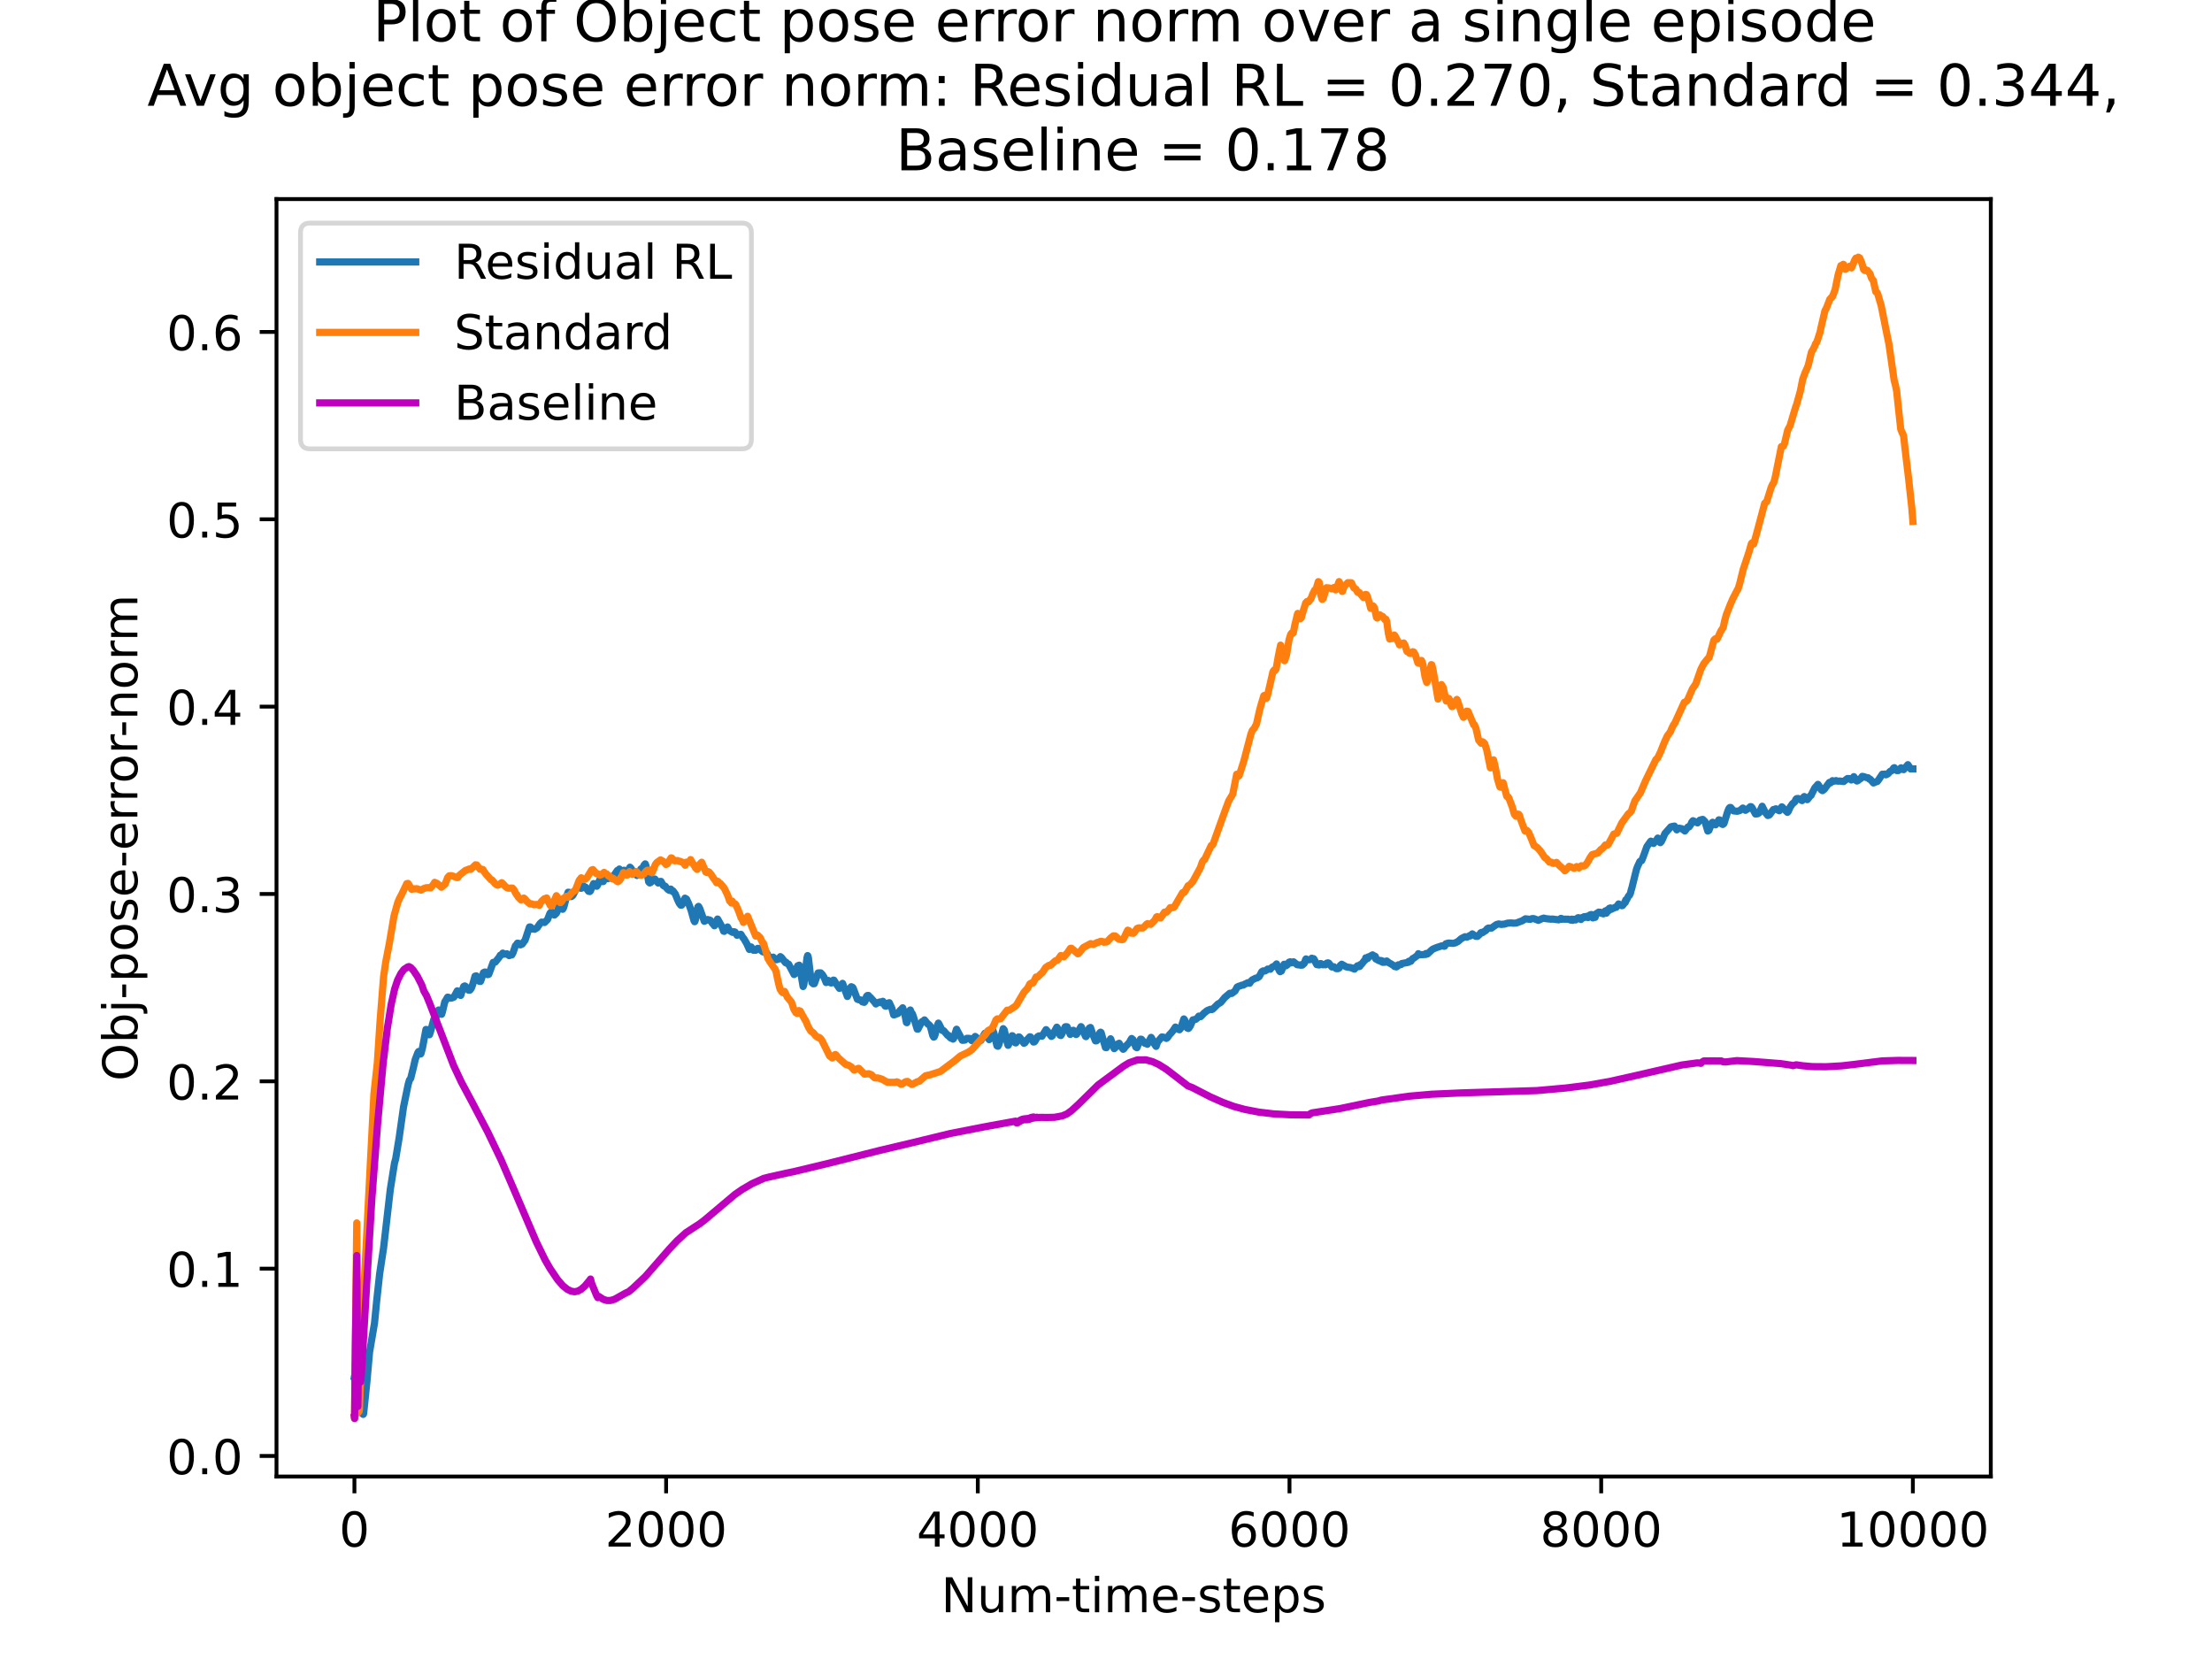 <?xml version="1.0" encoding="utf-8" standalone="no"?>
<!DOCTYPE svg PUBLIC "-//W3C//DTD SVG 1.1//EN"
  "http://www.w3.org/Graphics/SVG/1.1/DTD/svg11.dtd">
<!-- Created with matplotlib (https://matplotlib.org/) -->
<svg height="345.6pt" version="1.1" viewBox="0 0 460.8 345.6" width="460.8pt" xmlns="http://www.w3.org/2000/svg" xmlns:xlink="http://www.w3.org/1999/xlink">
 <defs>
  <style type="text/css">*{stroke-linecap:butt;stroke-linejoin:round;}</style>
 </defs>
 <g id="figure_1">
  <g id="patch_1">
   <path d="M 0 345.6 
L 460.8 345.6 
L 460.8 0 
L 0 0 
z
" style="fill:#ffffff;"/>
  </g>
  <g id="axes_1">
   <g id="patch_2">
    <path d="M 57.6 307.584 
L 414.72 307.584 
L 414.72 41.472 
L 57.6 41.472 
z
" style="fill:#ffffff;"/>
   </g>
   <g id="matplotlib.axis_1">
    <g id="xtick_1">
     <g id="line2d_1">
      <defs>
       <path d="M 0 0 
L 0 3.5 
" id="m9e34751d70" style="stroke:#000000;stroke-width:0.8;"/>
      </defs>
      <g>
       <use style="stroke:#000000;stroke-width:0.8;" x="73.833" xlink:href="#m9e34751d70" y="307.584"/>
      </g>
     </g>
     <g id="text_1">
      <!-- 0 -->
      <g transform="translate(70.651 322.182)scale(0.1 -0.1)">
       <defs>
        <path d="M 31.781 66.406 
Q 24.172 66.406 20.328 58.906 
Q 16.5 51.422 16.5 36.375 
Q 16.5 21.391 20.328 13.891 
Q 24.172 6.391 31.781 6.391 
Q 39.453 6.391 43.281 13.891 
Q 47.125 21.391 47.125 36.375 
Q 47.125 51.422 43.281 58.906 
Q 39.453 66.406 31.781 66.406 
z
M 31.781 74.219 
Q 44.047 74.219 50.516 64.516 
Q 56.984 54.828 56.984 36.375 
Q 56.984 17.969 50.516 8.266 
Q 44.047 -1.422 31.781 -1.422 
Q 19.531 -1.422 13.062 8.266 
Q 6.594 17.969 6.594 36.375 
Q 6.594 54.828 13.062 64.516 
Q 19.531 74.219 31.781 74.219 
z
" id="DejaVuSans-48"/>
       </defs>
       <use xlink:href="#DejaVuSans-48"/>
      </g>
     </g>
    </g>
    <g id="xtick_2">
     <g id="line2d_2">
      <g>
       <use style="stroke:#000000;stroke-width:0.8;" x="138.764" xlink:href="#m9e34751d70" y="307.584"/>
      </g>
     </g>
     <g id="text_2">
      <!-- 2000 -->
      <g transform="translate(126.039 322.182)scale(0.1 -0.1)">
       <defs>
        <path d="M 19.188 8.297 
L 53.609 8.297 
L 53.609 0 
L 7.328 0 
L 7.328 8.297 
Q 12.938 14.109 22.625 23.891 
Q 32.328 33.688 34.812 36.531 
Q 39.547 41.844 41.422 45.531 
Q 43.312 49.219 43.312 52.781 
Q 43.312 58.594 39.234 62.25 
Q 35.156 65.922 28.609 65.922 
Q 23.969 65.922 18.812 64.312 
Q 13.672 62.703 7.812 59.422 
L 7.812 69.391 
Q 13.766 71.781 18.938 73 
Q 24.125 74.219 28.422 74.219 
Q 39.75 74.219 46.484 68.547 
Q 53.219 62.891 53.219 53.422 
Q 53.219 48.922 51.531 44.891 
Q 49.859 40.875 45.406 35.406 
Q 44.188 33.984 37.641 27.219 
Q 31.109 20.453 19.188 8.297 
z
" id="DejaVuSans-50"/>
       </defs>
       <use xlink:href="#DejaVuSans-50"/>
       <use x="63.623" xlink:href="#DejaVuSans-48"/>
       <use x="127.246" xlink:href="#DejaVuSans-48"/>
       <use x="190.869" xlink:href="#DejaVuSans-48"/>
      </g>
     </g>
    </g>
    <g id="xtick_3">
     <g id="line2d_3">
      <g>
       <use style="stroke:#000000;stroke-width:0.8;" x="203.695" xlink:href="#m9e34751d70" y="307.584"/>
      </g>
     </g>
     <g id="text_3">
      <!-- 4000 -->
      <g transform="translate(190.97 322.182)scale(0.1 -0.1)">
       <defs>
        <path d="M 37.797 64.312 
L 12.891 25.391 
L 37.797 25.391 
z
M 35.203 72.906 
L 47.609 72.906 
L 47.609 25.391 
L 58.016 25.391 
L 58.016 17.188 
L 47.609 17.188 
L 47.609 0 
L 37.797 0 
L 37.797 17.188 
L 4.891 17.188 
L 4.891 26.703 
z
" id="DejaVuSans-52"/>
       </defs>
       <use xlink:href="#DejaVuSans-52"/>
       <use x="63.623" xlink:href="#DejaVuSans-48"/>
       <use x="127.246" xlink:href="#DejaVuSans-48"/>
       <use x="190.869" xlink:href="#DejaVuSans-48"/>
      </g>
     </g>
    </g>
    <g id="xtick_4">
     <g id="line2d_4">
      <g>
       <use style="stroke:#000000;stroke-width:0.8;" x="268.625" xlink:href="#m9e34751d70" y="307.584"/>
      </g>
     </g>
     <g id="text_4">
      <!-- 6000 -->
      <g transform="translate(255.9 322.182)scale(0.1 -0.1)">
       <defs>
        <path d="M 33.016 40.375 
Q 26.375 40.375 22.484 35.828 
Q 18.609 31.297 18.609 23.391 
Q 18.609 15.531 22.484 10.953 
Q 26.375 6.391 33.016 6.391 
Q 39.656 6.391 43.531 10.953 
Q 47.406 15.531 47.406 23.391 
Q 47.406 31.297 43.531 35.828 
Q 39.656 40.375 33.016 40.375 
z
M 52.594 71.297 
L 52.594 62.312 
Q 48.875 64.062 45.094 64.984 
Q 41.312 65.922 37.594 65.922 
Q 27.828 65.922 22.672 59.328 
Q 17.531 52.734 16.797 39.406 
Q 19.672 43.656 24.016 45.922 
Q 28.375 48.188 33.594 48.188 
Q 44.578 48.188 50.953 41.516 
Q 57.328 34.859 57.328 23.391 
Q 57.328 12.156 50.688 5.359 
Q 44.047 -1.422 33.016 -1.422 
Q 20.359 -1.422 13.672 8.266 
Q 6.984 17.969 6.984 36.375 
Q 6.984 53.656 15.188 63.938 
Q 23.391 74.219 37.203 74.219 
Q 40.922 74.219 44.703 73.484 
Q 48.484 72.75 52.594 71.297 
z
" id="DejaVuSans-54"/>
       </defs>
       <use xlink:href="#DejaVuSans-54"/>
       <use x="63.623" xlink:href="#DejaVuSans-48"/>
       <use x="127.246" xlink:href="#DejaVuSans-48"/>
       <use x="190.869" xlink:href="#DejaVuSans-48"/>
      </g>
     </g>
    </g>
    <g id="xtick_5">
     <g id="line2d_5">
      <g>
       <use style="stroke:#000000;stroke-width:0.8;" x="333.556" xlink:href="#m9e34751d70" y="307.584"/>
      </g>
     </g>
     <g id="text_5">
      <!-- 8000 -->
      <g transform="translate(320.831 322.182)scale(0.1 -0.1)">
       <defs>
        <path d="M 31.781 34.625 
Q 24.75 34.625 20.719 30.859 
Q 16.703 27.094 16.703 20.516 
Q 16.703 13.922 20.719 10.156 
Q 24.75 6.391 31.781 6.391 
Q 38.812 6.391 42.859 10.172 
Q 46.922 13.969 46.922 20.516 
Q 46.922 27.094 42.891 30.859 
Q 38.875 34.625 31.781 34.625 
z
M 21.922 38.812 
Q 15.578 40.375 12.031 44.719 
Q 8.5 49.078 8.5 55.328 
Q 8.5 64.062 14.719 69.141 
Q 20.953 74.219 31.781 74.219 
Q 42.672 74.219 48.875 69.141 
Q 55.078 64.062 55.078 55.328 
Q 55.078 49.078 51.531 44.719 
Q 48 40.375 41.703 38.812 
Q 48.828 37.156 52.797 32.312 
Q 56.781 27.484 56.781 20.516 
Q 56.781 9.906 50.312 4.234 
Q 43.844 -1.422 31.781 -1.422 
Q 19.734 -1.422 13.25 4.234 
Q 6.781 9.906 6.781 20.516 
Q 6.781 27.484 10.781 32.312 
Q 14.797 37.156 21.922 38.812 
z
M 18.312 54.391 
Q 18.312 48.734 21.844 45.562 
Q 25.391 42.391 31.781 42.391 
Q 38.141 42.391 41.719 45.562 
Q 45.312 48.734 45.312 54.391 
Q 45.312 60.062 41.719 63.234 
Q 38.141 66.406 31.781 66.406 
Q 25.391 66.406 21.844 63.234 
Q 18.312 60.062 18.312 54.391 
z
" id="DejaVuSans-56"/>
       </defs>
       <use xlink:href="#DejaVuSans-56"/>
       <use x="63.623" xlink:href="#DejaVuSans-48"/>
       <use x="127.246" xlink:href="#DejaVuSans-48"/>
       <use x="190.869" xlink:href="#DejaVuSans-48"/>
      </g>
     </g>
    </g>
    <g id="xtick_6">
     <g id="line2d_6">
      <g>
       <use style="stroke:#000000;stroke-width:0.8;" x="398.487" xlink:href="#m9e34751d70" y="307.584"/>
      </g>
     </g>
     <g id="text_6">
      <!-- 10000 -->
      <g transform="translate(382.581 322.182)scale(0.1 -0.1)">
       <defs>
        <path d="M 12.406 8.297 
L 28.516 8.297 
L 28.516 63.922 
L 10.984 60.406 
L 10.984 69.391 
L 28.422 72.906 
L 38.281 72.906 
L 38.281 8.297 
L 54.391 8.297 
L 54.391 0 
L 12.406 0 
z
" id="DejaVuSans-49"/>
       </defs>
       <use xlink:href="#DejaVuSans-49"/>
       <use x="63.623" xlink:href="#DejaVuSans-48"/>
       <use x="127.246" xlink:href="#DejaVuSans-48"/>
       <use x="190.869" xlink:href="#DejaVuSans-48"/>
       <use x="254.492" xlink:href="#DejaVuSans-48"/>
      </g>
     </g>
    </g>
    <g id="text_7">
     <!-- Num-time-steps -->
     <g transform="translate(196.056 335.861)scale(0.1 -0.1)">
      <defs>
       <path d="M 9.812 72.906 
L 23.094 72.906 
L 55.422 11.922 
L 55.422 72.906 
L 64.984 72.906 
L 64.984 0 
L 51.703 0 
L 19.391 60.984 
L 19.391 0 
L 9.812 0 
z
" id="DejaVuSans-78"/>
       <path d="M 8.5 21.578 
L 8.5 54.688 
L 17.484 54.688 
L 17.484 21.922 
Q 17.484 14.156 20.5 10.266 
Q 23.531 6.391 29.594 6.391 
Q 36.859 6.391 41.078 11.031 
Q 45.312 15.672 45.312 23.688 
L 45.312 54.688 
L 54.297 54.688 
L 54.297 0 
L 45.312 0 
L 45.312 8.406 
Q 42.047 3.422 37.719 1 
Q 33.406 -1.422 27.688 -1.422 
Q 18.266 -1.422 13.375 4.438 
Q 8.5 10.297 8.5 21.578 
z
M 31.109 56 
z
" id="DejaVuSans-117"/>
       <path d="M 52 44.188 
Q 55.375 50.25 60.062 53.125 
Q 64.75 56 71.094 56 
Q 79.641 56 84.281 50.016 
Q 88.922 44.047 88.922 33.016 
L 88.922 0 
L 79.891 0 
L 79.891 32.719 
Q 79.891 40.578 77.094 44.375 
Q 74.312 48.188 68.609 48.188 
Q 61.625 48.188 57.562 43.547 
Q 53.516 38.922 53.516 30.906 
L 53.516 0 
L 44.484 0 
L 44.484 32.719 
Q 44.484 40.625 41.703 44.406 
Q 38.922 48.188 33.109 48.188 
Q 26.219 48.188 22.156 43.531 
Q 18.109 38.875 18.109 30.906 
L 18.109 0 
L 9.078 0 
L 9.078 54.688 
L 18.109 54.688 
L 18.109 46.188 
Q 21.188 51.219 25.484 53.609 
Q 29.781 56 35.688 56 
Q 41.656 56 45.828 52.969 
Q 50 49.953 52 44.188 
z
" id="DejaVuSans-109"/>
       <path d="M 4.891 31.391 
L 31.203 31.391 
L 31.203 23.391 
L 4.891 23.391 
z
" id="DejaVuSans-45"/>
       <path d="M 18.312 70.219 
L 18.312 54.688 
L 36.812 54.688 
L 36.812 47.703 
L 18.312 47.703 
L 18.312 18.016 
Q 18.312 11.328 20.141 9.422 
Q 21.969 7.516 27.594 7.516 
L 36.812 7.516 
L 36.812 0 
L 27.594 0 
Q 17.188 0 13.234 3.875 
Q 9.281 7.766 9.281 18.016 
L 9.281 47.703 
L 2.688 47.703 
L 2.688 54.688 
L 9.281 54.688 
L 9.281 70.219 
z
" id="DejaVuSans-116"/>
       <path d="M 9.422 54.688 
L 18.406 54.688 
L 18.406 0 
L 9.422 0 
z
M 9.422 75.984 
L 18.406 75.984 
L 18.406 64.594 
L 9.422 64.594 
z
" id="DejaVuSans-105"/>
       <path d="M 56.203 29.594 
L 56.203 25.203 
L 14.891 25.203 
Q 15.484 15.922 20.484 11.062 
Q 25.484 6.203 34.422 6.203 
Q 39.594 6.203 44.453 7.469 
Q 49.312 8.734 54.109 11.281 
L 54.109 2.781 
Q 49.266 0.734 44.188 -0.344 
Q 39.109 -1.422 33.891 -1.422 
Q 20.797 -1.422 13.156 6.188 
Q 5.516 13.812 5.516 26.812 
Q 5.516 40.234 12.766 48.109 
Q 20.016 56 32.328 56 
Q 43.359 56 49.781 48.891 
Q 56.203 41.797 56.203 29.594 
z
M 47.219 32.234 
Q 47.125 39.594 43.094 43.984 
Q 39.062 48.391 32.422 48.391 
Q 24.906 48.391 20.391 44.141 
Q 15.875 39.891 15.188 32.172 
z
" id="DejaVuSans-101"/>
       <path d="M 44.281 53.078 
L 44.281 44.578 
Q 40.484 46.531 36.375 47.5 
Q 32.281 48.484 27.875 48.484 
Q 21.188 48.484 17.844 46.438 
Q 14.5 44.391 14.5 40.281 
Q 14.5 37.156 16.891 35.375 
Q 19.281 33.594 26.516 31.984 
L 29.594 31.297 
Q 39.156 29.25 43.188 25.516 
Q 47.219 21.781 47.219 15.094 
Q 47.219 7.469 41.188 3.016 
Q 35.156 -1.422 24.609 -1.422 
Q 20.219 -1.422 15.453 -0.562 
Q 10.688 0.297 5.422 2 
L 5.422 11.281 
Q 10.406 8.688 15.234 7.391 
Q 20.062 6.109 24.812 6.109 
Q 31.156 6.109 34.562 8.281 
Q 37.984 10.453 37.984 14.406 
Q 37.984 18.062 35.516 20.016 
Q 33.062 21.969 24.703 23.781 
L 21.578 24.516 
Q 13.234 26.266 9.516 29.906 
Q 5.812 33.547 5.812 39.891 
Q 5.812 47.609 11.281 51.797 
Q 16.75 56 26.812 56 
Q 31.781 56 36.172 55.266 
Q 40.578 54.547 44.281 53.078 
z
" id="DejaVuSans-115"/>
       <path d="M 18.109 8.203 
L 18.109 -20.797 
L 9.078 -20.797 
L 9.078 54.688 
L 18.109 54.688 
L 18.109 46.391 
Q 20.953 51.266 25.266 53.625 
Q 29.594 56 35.594 56 
Q 45.562 56 51.781 48.094 
Q 58.016 40.188 58.016 27.297 
Q 58.016 14.406 51.781 6.484 
Q 45.562 -1.422 35.594 -1.422 
Q 29.594 -1.422 25.266 0.953 
Q 20.953 3.328 18.109 8.203 
z
M 48.688 27.297 
Q 48.688 37.203 44.609 42.844 
Q 40.531 48.484 33.406 48.484 
Q 26.266 48.484 22.188 42.844 
Q 18.109 37.203 18.109 27.297 
Q 18.109 17.391 22.188 11.75 
Q 26.266 6.109 33.406 6.109 
Q 40.531 6.109 44.609 11.75 
Q 48.688 17.391 48.688 27.297 
z
" id="DejaVuSans-112"/>
      </defs>
      <use xlink:href="#DejaVuSans-78"/>
      <use x="74.805" xlink:href="#DejaVuSans-117"/>
      <use x="138.184" xlink:href="#DejaVuSans-109"/>
      <use x="235.596" xlink:href="#DejaVuSans-45"/>
      <use x="271.68" xlink:href="#DejaVuSans-116"/>
      <use x="310.889" xlink:href="#DejaVuSans-105"/>
      <use x="338.672" xlink:href="#DejaVuSans-109"/>
      <use x="436.084" xlink:href="#DejaVuSans-101"/>
      <use x="497.607" xlink:href="#DejaVuSans-45"/>
      <use x="533.691" xlink:href="#DejaVuSans-115"/>
      <use x="585.791" xlink:href="#DejaVuSans-116"/>
      <use x="625" xlink:href="#DejaVuSans-101"/>
      <use x="686.523" xlink:href="#DejaVuSans-112"/>
      <use x="750" xlink:href="#DejaVuSans-115"/>
     </g>
    </g>
   </g>
   <g id="matplotlib.axis_2">
    <g id="ytick_1">
     <g id="line2d_7">
      <defs>
       <path d="M 0 0 
L -3.5 0 
" id="mc3e888b9f5" style="stroke:#000000;stroke-width:0.8;"/>
      </defs>
      <g>
       <use style="stroke:#000000;stroke-width:0.8;" x="57.6" xlink:href="#mc3e888b9f5" y="303.304"/>
      </g>
     </g>
     <g id="text_8">
      <!-- 0.0 -->
      <g transform="translate(34.697 307.104)scale(0.1 -0.1)">
       <defs>
        <path d="M 10.688 12.406 
L 21 12.406 
L 21 0 
L 10.688 0 
z
" id="DejaVuSans-46"/>
       </defs>
       <use xlink:href="#DejaVuSans-48"/>
       <use x="63.623" xlink:href="#DejaVuSans-46"/>
       <use x="95.41" xlink:href="#DejaVuSans-48"/>
      </g>
     </g>
    </g>
    <g id="ytick_2">
     <g id="line2d_8">
      <g>
       <use style="stroke:#000000;stroke-width:0.8;" x="57.6" xlink:href="#mc3e888b9f5" y="264.28"/>
      </g>
     </g>
     <g id="text_9">
      <!-- 0.1 -->
      <g transform="translate(34.697 268.079)scale(0.1 -0.1)">
       <use xlink:href="#DejaVuSans-48"/>
       <use x="63.623" xlink:href="#DejaVuSans-46"/>
       <use x="95.41" xlink:href="#DejaVuSans-49"/>
      </g>
     </g>
    </g>
    <g id="ytick_3">
     <g id="line2d_9">
      <g>
       <use style="stroke:#000000;stroke-width:0.8;" x="57.6" xlink:href="#mc3e888b9f5" y="225.255"/>
      </g>
     </g>
     <g id="text_10">
      <!-- 0.2 -->
      <g transform="translate(34.697 229.054)scale(0.1 -0.1)">
       <use xlink:href="#DejaVuSans-48"/>
       <use x="63.623" xlink:href="#DejaVuSans-46"/>
       <use x="95.41" xlink:href="#DejaVuSans-50"/>
      </g>
     </g>
    </g>
    <g id="ytick_4">
     <g id="line2d_10">
      <g>
       <use style="stroke:#000000;stroke-width:0.8;" x="57.6" xlink:href="#mc3e888b9f5" y="186.23"/>
      </g>
     </g>
     <g id="text_11">
      <!-- 0.3 -->
      <g transform="translate(34.697 190.029)scale(0.1 -0.1)">
       <defs>
        <path d="M 40.578 39.312 
Q 47.656 37.797 51.625 33 
Q 55.609 28.219 55.609 21.188 
Q 55.609 10.406 48.188 4.484 
Q 40.766 -1.422 27.094 -1.422 
Q 22.516 -1.422 17.656 -0.516 
Q 12.797 0.391 7.625 2.203 
L 7.625 11.719 
Q 11.719 9.328 16.594 8.109 
Q 21.484 6.891 26.812 6.891 
Q 36.078 6.891 40.938 10.547 
Q 45.797 14.203 45.797 21.188 
Q 45.797 27.641 41.281 31.266 
Q 36.766 34.906 28.719 34.906 
L 20.219 34.906 
L 20.219 43.016 
L 29.109 43.016 
Q 36.375 43.016 40.234 45.922 
Q 44.094 48.828 44.094 54.297 
Q 44.094 59.906 40.109 62.906 
Q 36.141 65.922 28.719 65.922 
Q 24.656 65.922 20.016 65.031 
Q 15.375 64.156 9.812 62.312 
L 9.812 71.094 
Q 15.438 72.656 20.344 73.438 
Q 25.25 74.219 29.594 74.219 
Q 40.828 74.219 47.359 69.109 
Q 53.906 64.016 53.906 55.328 
Q 53.906 49.266 50.438 45.094 
Q 46.969 40.922 40.578 39.312 
z
" id="DejaVuSans-51"/>
       </defs>
       <use xlink:href="#DejaVuSans-48"/>
       <use x="63.623" xlink:href="#DejaVuSans-46"/>
       <use x="95.41" xlink:href="#DejaVuSans-51"/>
      </g>
     </g>
    </g>
    <g id="ytick_5">
     <g id="line2d_11">
      <g>
       <use style="stroke:#000000;stroke-width:0.8;" x="57.6" xlink:href="#mc3e888b9f5" y="147.205"/>
      </g>
     </g>
     <g id="text_12">
      <!-- 0.4 -->
      <g transform="translate(34.697 151.004)scale(0.1 -0.1)">
       <use xlink:href="#DejaVuSans-48"/>
       <use x="63.623" xlink:href="#DejaVuSans-46"/>
       <use x="95.41" xlink:href="#DejaVuSans-52"/>
      </g>
     </g>
    </g>
    <g id="ytick_6">
     <g id="line2d_12">
      <g>
       <use style="stroke:#000000;stroke-width:0.8;" x="57.6" xlink:href="#mc3e888b9f5" y="108.18"/>
      </g>
     </g>
     <g id="text_13">
      <!-- 0.5 -->
      <g transform="translate(34.697 111.979)scale(0.1 -0.1)">
       <defs>
        <path d="M 10.797 72.906 
L 49.516 72.906 
L 49.516 64.594 
L 19.828 64.594 
L 19.828 46.734 
Q 21.969 47.469 24.109 47.828 
Q 26.266 48.188 28.422 48.188 
Q 40.625 48.188 47.75 41.5 
Q 54.891 34.812 54.891 23.391 
Q 54.891 11.625 47.562 5.094 
Q 40.234 -1.422 26.906 -1.422 
Q 22.312 -1.422 17.547 -0.641 
Q 12.797 0.141 7.719 1.703 
L 7.719 11.625 
Q 12.109 9.234 16.797 8.062 
Q 21.484 6.891 26.703 6.891 
Q 35.156 6.891 40.078 11.328 
Q 45.016 15.766 45.016 23.391 
Q 45.016 31 40.078 35.438 
Q 35.156 39.891 26.703 39.891 
Q 22.75 39.891 18.812 39.016 
Q 14.891 38.141 10.797 36.281 
z
" id="DejaVuSans-53"/>
       </defs>
       <use xlink:href="#DejaVuSans-48"/>
       <use x="63.623" xlink:href="#DejaVuSans-46"/>
       <use x="95.41" xlink:href="#DejaVuSans-53"/>
      </g>
     </g>
    </g>
    <g id="ytick_7">
     <g id="line2d_13">
      <g>
       <use style="stroke:#000000;stroke-width:0.8;" x="57.6" xlink:href="#mc3e888b9f5" y="69.155"/>
      </g>
     </g>
     <g id="text_14">
      <!-- 0.6 -->
      <g transform="translate(34.697 72.955)scale(0.1 -0.1)">
       <use xlink:href="#DejaVuSans-48"/>
       <use x="63.623" xlink:href="#DejaVuSans-46"/>
       <use x="95.41" xlink:href="#DejaVuSans-54"/>
      </g>
     </g>
    </g>
    <g id="text_15">
     <!-- Obj-pose-error-norm -->
     <g transform="translate(28.617 225.204)rotate(-90)scale(0.1 -0.1)">
      <defs>
       <path d="M 39.406 66.219 
Q 28.656 66.219 22.328 58.203 
Q 16.016 50.203 16.016 36.375 
Q 16.016 22.609 22.328 14.594 
Q 28.656 6.594 39.406 6.594 
Q 50.141 6.594 56.422 14.594 
Q 62.703 22.609 62.703 36.375 
Q 62.703 50.203 56.422 58.203 
Q 50.141 66.219 39.406 66.219 
z
M 39.406 74.219 
Q 54.734 74.219 63.906 63.938 
Q 73.094 53.656 73.094 36.375 
Q 73.094 19.141 63.906 8.859 
Q 54.734 -1.422 39.406 -1.422 
Q 24.031 -1.422 14.812 8.828 
Q 5.609 19.094 5.609 36.375 
Q 5.609 53.656 14.812 63.938 
Q 24.031 74.219 39.406 74.219 
z
" id="DejaVuSans-79"/>
       <path d="M 48.688 27.297 
Q 48.688 37.203 44.609 42.844 
Q 40.531 48.484 33.406 48.484 
Q 26.266 48.484 22.188 42.844 
Q 18.109 37.203 18.109 27.297 
Q 18.109 17.391 22.188 11.75 
Q 26.266 6.109 33.406 6.109 
Q 40.531 6.109 44.609 11.75 
Q 48.688 17.391 48.688 27.297 
z
M 18.109 46.391 
Q 20.953 51.266 25.266 53.625 
Q 29.594 56 35.594 56 
Q 45.562 56 51.781 48.094 
Q 58.016 40.188 58.016 27.297 
Q 58.016 14.406 51.781 6.484 
Q 45.562 -1.422 35.594 -1.422 
Q 29.594 -1.422 25.266 0.953 
Q 20.953 3.328 18.109 8.203 
L 18.109 0 
L 9.078 0 
L 9.078 75.984 
L 18.109 75.984 
z
" id="DejaVuSans-98"/>
       <path d="M 9.422 54.688 
L 18.406 54.688 
L 18.406 -0.984 
Q 18.406 -11.422 14.422 -16.109 
Q 10.453 -20.797 1.609 -20.797 
L -1.812 -20.797 
L -1.812 -13.188 
L 0.594 -13.188 
Q 5.719 -13.188 7.562 -10.812 
Q 9.422 -8.453 9.422 -0.984 
z
M 9.422 75.984 
L 18.406 75.984 
L 18.406 64.594 
L 9.422 64.594 
z
" id="DejaVuSans-106"/>
       <path d="M 30.609 48.391 
Q 23.391 48.391 19.188 42.75 
Q 14.984 37.109 14.984 27.297 
Q 14.984 17.484 19.156 11.844 
Q 23.344 6.203 30.609 6.203 
Q 37.797 6.203 41.984 11.859 
Q 46.188 17.531 46.188 27.297 
Q 46.188 37.016 41.984 42.703 
Q 37.797 48.391 30.609 48.391 
z
M 30.609 56 
Q 42.328 56 49.016 48.375 
Q 55.719 40.766 55.719 27.297 
Q 55.719 13.875 49.016 6.219 
Q 42.328 -1.422 30.609 -1.422 
Q 18.844 -1.422 12.172 6.219 
Q 5.516 13.875 5.516 27.297 
Q 5.516 40.766 12.172 48.375 
Q 18.844 56 30.609 56 
z
" id="DejaVuSans-111"/>
       <path d="M 41.109 46.297 
Q 39.594 47.172 37.812 47.578 
Q 36.031 48 33.891 48 
Q 26.266 48 22.188 43.047 
Q 18.109 38.094 18.109 28.812 
L 18.109 0 
L 9.078 0 
L 9.078 54.688 
L 18.109 54.688 
L 18.109 46.188 
Q 20.953 51.172 25.484 53.578 
Q 30.031 56 36.531 56 
Q 37.453 56 38.578 55.875 
Q 39.703 55.766 41.062 55.516 
z
" id="DejaVuSans-114"/>
       <path d="M 54.891 33.016 
L 54.891 0 
L 45.906 0 
L 45.906 32.719 
Q 45.906 40.484 42.875 44.328 
Q 39.844 48.188 33.797 48.188 
Q 26.516 48.188 22.312 43.547 
Q 18.109 38.922 18.109 30.906 
L 18.109 0 
L 9.078 0 
L 9.078 54.688 
L 18.109 54.688 
L 18.109 46.188 
Q 21.344 51.125 25.703 53.562 
Q 30.078 56 35.797 56 
Q 45.219 56 50.047 50.172 
Q 54.891 44.344 54.891 33.016 
z
" id="DejaVuSans-110"/>
      </defs>
      <use xlink:href="#DejaVuSans-79"/>
      <use x="78.711" xlink:href="#DejaVuSans-98"/>
      <use x="142.188" xlink:href="#DejaVuSans-106"/>
      <use x="169.971" xlink:href="#DejaVuSans-45"/>
      <use x="206.055" xlink:href="#DejaVuSans-112"/>
      <use x="269.531" xlink:href="#DejaVuSans-111"/>
      <use x="330.713" xlink:href="#DejaVuSans-115"/>
      <use x="382.812" xlink:href="#DejaVuSans-101"/>
      <use x="444.336" xlink:href="#DejaVuSans-45"/>
      <use x="480.42" xlink:href="#DejaVuSans-101"/>
      <use x="541.943" xlink:href="#DejaVuSans-114"/>
      <use x="581.307" xlink:href="#DejaVuSans-114"/>
      <use x="620.17" xlink:href="#DejaVuSans-111"/>
      <use x="681.352" xlink:href="#DejaVuSans-114"/>
      <use x="716.09" xlink:href="#DejaVuSans-45"/>
      <use x="752.174" xlink:href="#DejaVuSans-110"/>
      <use x="815.553" xlink:href="#DejaVuSans-111"/>
      <use x="876.734" xlink:href="#DejaVuSans-114"/>
      <use x="916.098" xlink:href="#DejaVuSans-109"/>
     </g>
    </g>
   </g>
   <g id="line2d_14">
    <path clip-path="url(#p10757777fd)" d="M 73.833 286.803 
L 73.865 286.809 
L 73.963 285.951 
L 73.995 285.67 
L 74.028 284.096 
L 74.092 284.664 
L 74.125 285.439 
L 74.19 285.037 
L 74.287 284.908 
L 74.32 284.942 
L 74.709 287.81 
L 75.553 294.534 
L 75.651 294.642 
L 75.683 294.623 
L 75.748 294.498 
L 76.43 287.868 
L 76.982 281.707 
L 78.021 275.603 
L 78.443 271.26 
L 79.092 265.319 
L 79.904 259.981 
L 81.3 247.827 
L 82.176 242.323 
L 82.436 241.357 
L 83.15 237.033 
L 84.059 230.611 
L 85.033 225.887 
L 85.293 224.993 
L 85.553 224.672 
L 86.17 222.171 
L 86.494 220.727 
L 86.722 220.138 
L 87.046 219.29 
L 87.208 219.048 
L 87.468 219.264 
L 87.631 219.564 
L 87.695 219.487 
L 88.02 218.239 
L 88.734 214.455 
L 88.929 214.479 
L 89.156 214.962 
L 89.449 215.56 
L 89.481 215.536 
L 89.708 214.829 
L 90.358 212.394 
L 90.488 212.239 
L 90.552 212.293 
L 90.65 212.302 
L 90.78 212.028 
L 91.364 210.404 
L 91.429 210.426 
L 91.559 210.464 
L 91.981 211.299 
L 92.013 211.27 
L 92.176 210.741 
L 92.663 208.68 
L 92.728 208.616 
L 93.247 207.725 
L 93.409 207.747 
L 93.799 207.934 
L 94.124 207.905 
L 94.546 207.723 
L 95.26 206.408 
L 95.357 206.515 
L 95.779 207.28 
L 95.974 207.364 
L 96.007 207.322 
L 96.299 206.288 
L 96.591 205.501 
L 96.818 205.388 
L 97.013 205.5 
L 97.273 205.98 
L 97.597 206.262 
L 97.89 206.259 
L 98.182 205.877 
L 98.442 205.175 
L 98.961 203.35 
L 99.221 203.29 
L 99.513 203.795 
L 99.675 204.228 
L 99.87 204.433 
L 100.097 204.45 
L 100.292 203.956 
L 100.714 202.62 
L 100.941 202.516 
L 101.039 202.486 
L 101.136 202.516 
L 101.234 202.583 
L 101.591 203.034 
L 101.818 202.963 
L 102.11 202.192 
L 102.727 200.49 
L 103.181 200.418 
L 103.831 199.604 
L 103.993 199.391 
L 104.22 198.985 
L 104.448 198.937 
L 104.74 198.549 
L 105.032 198.75 
L 105.194 198.766 
L 105.454 198.749 
L 105.584 198.689 
L 106.071 199.074 
L 106.428 198.932 
L 106.623 198.924 
L 106.883 198.442 
L 107.37 197.014 
L 107.499 196.923 
L 107.792 196.483 
L 108.116 196.537 
L 108.408 196.832 
L 108.798 196.659 
L 109.253 196.021 
L 109.382 195.88 
L 110.291 193.117 
L 110.454 193.093 
L 110.616 193.203 
L 110.843 193.526 
L 111.103 193.51 
L 111.2 193.52 
L 111.363 193.589 
L 111.882 193.284 
L 112.467 192.429 
L 112.824 192.094 
L 113.311 192.153 
L 113.441 192.171 
L 114.057 191.571 
L 114.577 190.242 
L 114.869 189.94 
L 115.226 190.404 
L 115.486 190.625 
L 115.648 190.484 
L 115.908 190.238 
L 116.005 190.06 
L 116.46 188.87 
L 116.979 189.285 
L 117.207 189.419 
L 117.369 189.179 
L 117.531 188.673 
L 118.051 186.679 
L 118.343 185.872 
L 118.57 185.89 
L 118.797 186.336 
L 119.025 186.771 
L 119.057 186.758 
L 119.349 186.518 
L 120.388 184.492 
L 120.518 184.51 
L 121.037 185.049 
L 121.2 185.004 
L 121.589 184.593 
L 121.622 184.638 
L 121.882 184.793 
L 121.979 184.799 
L 122.596 185.66 
L 122.856 185.725 
L 122.985 185.617 
L 123.245 184.987 
L 123.667 184.068 
L 124.057 184.505 
L 124.317 184.624 
L 124.511 184.354 
L 124.803 183.583 
L 124.998 183.169 
L 125.226 183.282 
L 125.55 183.659 
L 125.68 183.636 
L 125.842 183.268 
L 126.102 182.854 
L 126.264 182.855 
L 126.654 183.03 
L 126.914 182.849 
L 127.271 182.887 
L 127.466 182.88 
L 127.725 182.63 
L 128.602 181.336 
L 128.829 181.278 
L 129.024 181.035 
L 129.056 181.056 
L 129.219 181.282 
L 129.349 181.401 
L 129.381 181.377 
L 129.576 181.424 
L 129.771 181.493 
L 129.998 181.291 
L 130.258 181.547 
L 130.485 181.727 
L 130.712 181.58 
L 131.232 180.66 
L 131.362 180.756 
L 131.881 181.527 
L 132.271 181.854 
L 132.693 182.379 
L 132.822 182.309 
L 133.017 182.023 
L 133.342 181.29 
L 133.537 181.003 
L 133.796 181.027 
L 134.186 180.212 
L 134.413 179.962 
L 134.576 180.367 
L 134.835 182.077 
L 135.128 183.708 
L 135.355 183.934 
L 135.614 183.797 
L 136.134 183.138 
L 136.426 183.115 
L 136.621 183.399 
L 137.108 183.946 
L 137.14 183.907 
L 137.368 183.636 
L 137.53 183.625 
L 137.692 183.61 
L 138.179 184.471 
L 138.439 184.627 
L 138.569 184.597 
L 138.796 184.904 
L 139.121 185.273 
L 139.445 185.483 
L 139.543 185.389 
L 139.705 185.252 
L 139.738 185.215 
L 139.803 185.299 
L 140.062 185.68 
L 140.095 185.661 
L 140.16 185.563 
L 140.225 185.626 
L 140.679 186.243 
L 141.166 187.455 
L 141.491 188.151 
L 141.815 188.564 
L 142.01 188.552 
L 142.27 188.163 
L 142.692 187.104 
L 142.724 187.116 
L 142.919 187.243 
L 143.017 187.299 
L 143.341 188.005 
L 143.406 188.093 
L 143.958 189.596 
L 144.575 191.81 
L 144.705 192.006 
L 144.737 191.985 
L 144.867 191.621 
L 145.094 190.377 
L 145.387 188.929 
L 145.516 188.817 
L 145.549 188.855 
L 145.776 189.268 
L 146.718 191.923 
L 146.75 191.911 
L 147.399 191.548 
L 147.562 191.667 
L 147.789 191.64 
L 148.016 191.756 
L 148.406 192.351 
L 148.601 192.548 
L 148.828 192.857 
L 149.023 192.58 
L 149.477 191.452 
L 149.51 191.475 
L 150.451 193.158 
L 150.743 193.982 
L 150.873 194.019 
L 151.198 193.524 
L 151.555 193.105 
L 151.587 193.162 
L 151.977 193.854 
L 152.204 194.001 
L 152.626 194.235 
L 152.886 194.091 
L 153.113 194.153 
L 153.308 194.434 
L 153.535 194.835 
L 153.698 194.761 
L 154.347 194.64 
L 154.769 195.342 
L 154.931 195.485 
L 155.256 196.051 
L 155.581 196.605 
L 156.1 197.78 
L 156.165 197.705 
L 156.457 197.253 
L 156.522 197.304 
L 156.749 197.748 
L 156.977 197.959 
L 157.172 197.891 
L 157.334 197.947 
L 157.431 197.953 
L 157.464 197.91 
L 157.821 197.57 
L 158.048 197.578 
L 158.146 197.606 
L 158.405 197.812 
L 158.632 198.062 
L 158.762 198.175 
L 158.925 198.282 
L 159.574 198.482 
L 159.704 198.512 
L 159.866 198.739 
L 160.353 199.833 
L 160.613 199.913 
L 161.067 199.389 
L 161.1 199.416 
L 161.392 199.698 
L 161.717 199.935 
L 162.204 199.789 
L 162.561 199.288 
L 162.821 199.486 
L 162.885 199.586 
L 163.632 200.547 
L 163.73 200.509 
L 163.762 200.465 
L 163.795 200.514 
L 164.022 200.733 
L 164.217 200.861 
L 164.281 200.848 
L 164.314 200.913 
L 165.126 202.444 
L 165.418 203.009 
L 165.45 202.994 
L 165.613 202.861 
L 165.872 201.883 
L 166.164 201.204 
L 166.489 201.063 
L 166.684 201.901 
L 167.301 205.508 
L 167.333 205.471 
L 167.463 205.037 
L 167.723 202.787 
L 168.112 199.512 
L 168.242 199.068 
L 168.275 199.089 
L 168.405 199.526 
L 168.794 202.836 
L 169.151 204.705 
L 169.411 204.937 
L 169.638 204.916 
L 169.995 203.947 
L 170.417 202.681 
L 170.677 202.671 
L 170.969 202.668 
L 171.294 202.999 
L 171.651 203.56 
L 172.106 204.685 
L 172.203 204.6 
L 172.56 204.243 
L 172.982 204.719 
L 173.177 204.776 
L 173.339 204.623 
L 173.599 204.18 
L 173.729 204.192 
L 174.054 204.735 
L 174.865 205.893 
L 174.995 205.774 
L 175.515 204.853 
L 175.547 204.901 
L 176.521 207.585 
L 176.618 207.419 
L 177.203 205.702 
L 177.333 205.55 
L 177.365 205.575 
L 177.43 205.658 
L 177.462 205.758 
L 177.527 205.702 
L 177.56 205.647 
L 177.625 205.699 
L 177.722 205.813 
L 178.599 208.157 
L 178.956 208.282 
L 179.378 208.313 
L 179.638 208.7 
L 179.897 208.775 
L 180.027 208.807 
L 180.19 208.625 
L 180.514 207.56 
L 180.677 207.392 
L 180.904 207.368 
L 181.099 207.629 
L 181.261 207.725 
L 182.17 208.73 
L 182.462 209.144 
L 182.852 208.889 
L 183.047 208.8 
L 183.404 208.708 
L 183.631 208.923 
L 183.663 208.87 
L 183.923 208.59 
L 184.118 208.998 
L 184.378 209.563 
L 184.572 209.612 
L 184.702 209.445 
L 184.962 208.968 
L 185.092 208.968 
L 185.254 208.881 
L 185.806 210.083 
L 186.163 211.416 
L 186.293 211.411 
L 187.072 211.116 
L 187.559 210.414 
L 187.689 210.34 
L 188.046 209.943 
L 188.468 211.191 
L 188.825 212.998 
L 188.923 213.046 
L 189.15 212.246 
L 189.605 210.422 
L 189.637 210.4 
L 189.669 210.494 
L 189.799 210.876 
L 189.929 211.079 
L 189.962 211.062 
L 190.027 211.124 
L 190.254 211.701 
L 191.065 214.379 
L 191.228 214.389 
L 191.552 213.754 
L 192.039 212.851 
L 192.364 212.684 
L 192.591 212.468 
L 193.306 213.346 
L 193.435 213.382 
L 193.76 213.713 
L 193.987 214.466 
L 194.312 215.725 
L 194.507 216.048 
L 194.604 216.011 
L 194.767 215.646 
L 195.254 213.681 
L 195.481 213.128 
L 195.643 213.384 
L 196.26 214.644 
L 196.39 214.67 
L 196.585 214.717 
L 197.429 215.7 
L 197.591 215.687 
L 197.851 216.072 
L 198.11 216.276 
L 198.305 216.292 
L 198.533 216.468 
L 198.662 216.328 
L 198.89 215.539 
L 199.247 214.434 
L 199.279 214.407 
L 199.312 214.502 
L 200.48 216.714 
L 201 216.671 
L 201.422 216.304 
L 202.006 216.316 
L 202.428 216.778 
L 202.558 216.706 
L 203.143 215.914 
L 203.272 216 
L 203.824 216.513 
L 204.084 216.796 
L 204.311 216.76 
L 204.571 216.392 
L 204.896 215.703 
L 205.155 215.287 
L 205.22 215.23 
L 205.285 215.278 
L 205.35 215.318 
L 206.065 216.579 
L 206.357 216.193 
L 206.584 215.598 
L 206.844 214.644 
L 206.909 214.841 
L 207.103 215.395 
L 207.688 217.865 
L 207.883 217.959 
L 208.045 217.686 
L 208.272 216.963 
L 208.824 214.876 
L 208.986 214.293 
L 209.116 214.541 
L 209.149 214.519 
L 209.181 214.508 
L 209.214 214.61 
L 209.636 216.512 
L 209.993 217.756 
L 210.058 217.727 
L 210.447 216.674 
L 210.837 215.759 
L 210.869 215.772 
L 210.934 215.779 
L 211.291 216.843 
L 211.486 217.228 
L 211.616 217.257 
L 211.778 217.045 
L 212.168 216.021 
L 212.33 216.028 
L 212.525 216.218 
L 213.304 217.336 
L 213.532 217.211 
L 213.921 216.64 
L 214.538 215.981 
L 214.7 216.026 
L 214.993 216.512 
L 215.285 217.071 
L 215.447 217.055 
L 215.577 216.951 
L 216.129 215.972 
L 216.453 215.795 
L 217.07 215.857 
L 217.914 214.491 
L 218.272 214.906 
L 219.018 215.902 
L 219.213 215.777 
L 219.505 215.172 
L 220.155 213.98 
L 220.284 214.141 
L 220.836 215.663 
L 220.999 215.718 
L 221.161 215.465 
L 221.908 213.9 
L 222.102 213.873 
L 222.297 213.901 
L 222.589 214.559 
L 222.947 215.486 
L 223.109 215.394 
L 223.434 214.691 
L 223.596 214.629 
L 224.148 215.506 
L 224.278 215.456 
L 225.187 213.869 
L 225.252 213.921 
L 225.511 214.52 
L 226.128 215.892 
L 226.226 215.951 
L 226.258 215.923 
L 226.388 215.706 
L 226.583 214.998 
L 226.907 214.185 
L 227.167 214.041 
L 227.654 215.465 
L 228.206 216.832 
L 228.401 216.826 
L 228.531 216.708 
L 229.115 215.149 
L 229.277 215.021 
L 229.375 215.094 
L 230.284 218.216 
L 230.479 218.253 
L 230.576 218.066 
L 231.355 216.401 
L 231.388 216.455 
L 232.102 218.449 
L 232.264 218.33 
L 232.849 217.486 
L 233.141 217.333 
L 233.628 218.151 
L 233.985 218.584 
L 234.147 218.457 
L 234.407 218.068 
L 235.283 217.16 
L 235.543 216.635 
L 235.738 216.339 
L 236.03 216.586 
L 236.615 218.128 
L 236.842 218.262 
L 237.329 217.058 
L 237.588 216.478 
L 237.783 216.499 
L 238.498 217.333 
L 238.725 217.385 
L 239.017 217.539 
L 239.796 216.109 
L 239.829 216.133 
L 239.991 216.405 
L 240.445 217.42 
L 240.803 217.956 
L 240.835 217.979 
L 241.16 217.023 
L 242.036 216.014 
L 242.523 216.103 
L 242.653 216.137 
L 242.978 216.317 
L 243.205 216.161 
L 243.627 215.541 
L 243.919 215.248 
L 244.374 214.698 
L 244.861 213.954 
L 244.893 214.001 
L 245.185 214.291 
L 245.705 214.517 
L 245.965 214.212 
L 246.614 212.265 
L 246.646 212.291 
L 246.809 212.506 
L 246.939 212.928 
L 247.328 214.159 
L 247.555 214.252 
L 247.685 214.143 
L 247.977 213.695 
L 248.497 212.458 
L 249.081 212.352 
L 249.471 212.031 
L 249.731 211.676 
L 249.893 211.698 
L 250.12 211.778 
L 250.542 211.351 
L 250.867 211.003 
L 251.094 210.841 
L 251.386 210.587 
L 251.678 210.435 
L 251.938 210.345 
L 252.165 210.25 
L 252.425 210.321 
L 252.652 210.207 
L 253.691 209.177 
L 254.276 208.844 
L 254.535 208.546 
L 255.12 207.826 
L 256.191 206.912 
L 256.581 206.958 
L 256.873 206.753 
L 257.295 206.425 
L 257.717 205.622 
L 258.074 205.448 
L 258.301 205.395 
L 258.723 205.218 
L 258.983 205.218 
L 259.34 204.993 
L 259.633 204.884 
L 259.892 204.727 
L 260.12 204.727 
L 260.314 204.833 
L 260.671 204.322 
L 260.866 204.137 
L 261.613 203.758 
L 261.84 203.737 
L 262.295 203.458 
L 262.522 203.051 
L 262.847 202.436 
L 263.139 202.252 
L 263.463 202.275 
L 263.561 202.202 
L 263.593 202.228 
L 263.853 202.069 
L 264.08 201.872 
L 264.113 201.904 
L 264.308 201.879 
L 264.632 201.912 
L 264.762 201.729 
L 265.022 201.455 
L 265.509 201.261 
L 265.931 200.805 
L 266.32 201.818 
L 266.548 202.284 
L 266.678 202.424 
L 266.775 202.287 
L 266.807 202.324 
L 266.937 202.281 
L 267.489 200.879 
L 267.651 200.874 
L 267.879 201.2 
L 267.911 201.181 
L 268.268 200.916 
L 268.528 200.443 
L 268.788 200.356 
L 269.048 200.582 
L 269.112 200.495 
L 269.47 200.361 
L 270.216 200.964 
L 271.06 201.073 
L 271.223 200.921 
L 271.288 201.051 
L 271.353 200.996 
L 271.71 200.667 
L 272.002 199.847 
L 272.067 199.76 
L 272.099 199.796 
L 272.294 199.964 
L 272.651 199.932 
L 273.008 199.895 
L 273.268 199.615 
L 273.43 199.733 
L 273.56 199.802 
L 273.658 199.714 
L 273.69 199.738 
L 273.885 200.089 
L 274.08 200.529 
L 274.307 200.946 
L 274.826 201.023 
L 275.054 200.733 
L 275.216 200.747 
L 275.573 200.983 
L 275.735 200.963 
L 275.865 200.911 
L 276.125 200.984 
L 276.352 200.793 
L 276.417 200.626 
L 276.482 200.691 
L 276.644 200.576 
L 276.807 200.633 
L 277.456 201.439 
L 277.878 201.397 
L 278.333 201.766 
L 278.625 201.79 
L 278.787 201.77 
L 278.917 201.704 
L 279.047 201.564 
L 279.209 201.11 
L 279.501 200.869 
L 279.859 201.07 
L 280.443 201.415 
L 281.027 201.52 
L 281.319 201.551 
L 282.164 201.879 
L 282.196 201.832 
L 282.326 201.565 
L 282.521 201.54 
L 282.78 201.199 
L 282.878 201.318 
L 283.17 201.36 
L 283.3 201.281 
L 283.332 200.96 
L 283.43 200.992 
L 283.592 200.91 
L 284.209 200.129 
L 284.371 200.031 
L 284.469 199.893 
L 284.501 199.538 
L 284.598 199.65 
L 284.923 199.657 
L 285.021 199.346 
L 285.085 199.397 
L 285.443 199.199 
L 285.735 199.017 
L 285.865 199.092 
L 285.897 199.128 
L 285.93 198.919 
L 286.027 199.015 
L 286.254 199.122 
L 286.514 199.243 
L 286.579 199.574 
L 286.611 199.779 
L 286.709 199.738 
L 286.936 199.939 
L 287.228 200.11 
L 287.423 200.153 
L 287.455 200.065 
L 287.52 200.15 
L 287.715 200.309 
L 287.748 200.106 
L 287.845 200.141 
L 288.04 200.468 
L 288.559 200.445 
L 288.592 200.251 
L 288.657 200.317 
L 288.851 200.4 
L 288.884 200.197 
L 288.981 200.279 
L 289.468 200.651 
L 289.663 200.732 
L 290.312 201.139 
L 290.54 201.353 
L 290.572 201.185 
L 290.637 201.272 
L 290.897 201.425 
L 291.027 201.348 
L 291.189 201.221 
L 291.254 201.175 
L 291.286 200.989 
L 291.384 201.01 
L 291.871 200.936 
L 292.001 200.726 
L 293.429 200.46 
L 293.462 200.26 
L 293.559 200.324 
L 293.721 200.254 
L 293.884 200.082 
L 293.916 200.243 
L 293.981 200.111 
L 294.306 199.679 
L 294.5 199.614 
L 295.442 198.915 
L 295.474 198.672 
L 295.539 198.758 
L 295.767 198.901 
L 297.033 198.821 
L 297.065 198.628 
L 297.13 198.706 
L 297.357 198.731 
L 298.331 197.834 
L 298.526 197.707 
L 299.208 197.415 
L 300.052 197.139 
L 300.344 197.036 
L 300.636 197.032 
L 300.831 197.129 
L 300.961 197.094 
L 301.188 196.611 
L 301.74 196.453 
L 302.065 196.47 
L 302.422 196.508 
L 302.747 196.521 
L 303.234 196.392 
L 303.396 196.289 
L 303.721 196.131 
L 304.402 195.539 
L 304.597 195.429 
L 305.182 195.141 
L 305.441 195.226 
L 305.604 195.225 
L 306.188 194.891 
L 306.253 194.985 
L 306.285 194.921 
L 306.707 194.545 
L 307.454 195.061 
L 307.779 195.068 
L 308.331 194.553 
L 308.461 194.316 
L 308.493 194.332 
L 308.525 194.366 
L 308.558 194.304 
L 308.623 194.237 
L 308.655 194.256 
L 308.818 194.295 
L 309.11 194.093 
L 309.435 193.89 
L 309.532 193.841 
L 309.792 193.494 
L 309.922 193.399 
L 310.084 193.324 
L 310.408 193.336 
L 310.733 193.329 
L 310.831 193.241 
L 311.577 192.709 
L 311.74 192.597 
L 312.227 192.474 
L 312.778 192.585 
L 313.136 192.519 
L 313.363 192.53 
L 314.012 192.316 
L 314.661 192.268 
L 314.954 192.278 
L 315.278 192.318 
L 315.863 192.288 
L 316.252 192.135 
L 317.161 191.797 
L 317.324 191.685 
L 317.778 191.4 
L 318.752 191.523 
L 319.174 191.358 
L 319.531 191.368 
L 320.473 191.728 
L 321.219 191.377 
L 321.609 191.259 
L 321.836 191.334 
L 322.129 191.384 
L 323.167 191.488 
L 323.362 191.45 
L 324.693 191.618 
L 325.18 191.316 
L 325.278 191.346 
L 325.31 191.511 
L 325.408 191.462 
L 325.927 191.485 
L 326.122 191.478 
L 326.544 191.487 
L 326.739 191.484 
L 327.161 191.65 
L 327.291 191.691 
L 327.42 191.475 
L 327.615 191.719 
L 327.648 191.719 
L 327.81 191.507 
L 328.232 191.636 
L 328.394 191.404 
L 328.654 191.32 
L 328.687 191.201 
L 328.784 191.241 
L 328.816 191.165 
L 328.881 191.196 
L 329.044 191.397 
L 329.238 191.381 
L 329.336 191.552 
L 329.368 191.458 
L 329.563 191.177 
L 329.628 191.126 
L 329.725 191.213 
L 329.823 191.21 
L 329.985 190.97 
L 330.18 191.031 
L 330.212 190.942 
L 330.245 191.092 
L 330.277 191.065 
L 330.537 191.007 
L 330.699 190.846 
L 330.797 191.146 
L 330.829 191.006 
L 330.862 190.902 
L 330.894 191.12 
L 331.057 190.936 
L 331.186 190.636 
L 331.219 190.672 
L 331.284 190.568 
L 331.316 190.602 
L 331.349 190.756 
L 331.414 190.601 
L 331.446 190.641 
L 331.479 190.574 
L 331.511 190.506 
L 331.544 190.869 
L 331.608 190.751 
L 331.673 190.563 
L 331.706 190.661 
L 331.836 191.222 
L 331.901 191.039 
L 331.998 190.733 
L 332.063 190.847 
L 332.225 190.706 
L 332.29 191.107 
L 332.323 190.965 
L 332.517 190.346 
L 332.712 190.217 
L 332.745 190.274 
L 332.81 190.205 
L 333.037 190.011 
L 333.069 190.166 
L 333.167 190.102 
L 333.199 190.156 
L 333.264 190.069 
L 333.394 190.039 
L 333.524 190.237 
L 333.556 190.208 
L 333.589 190.163 
L 333.621 190.263 
L 333.751 190.298 
L 333.913 190.136 
L 333.946 190.176 
L 334.011 190.372 
L 334.108 190.239 
L 334.238 190.279 
L 334.4 189.767 
L 334.628 190.23 
L 334.855 189.547 
L 334.887 189.584 
L 334.985 189.831 
L 335.017 189.681 
L 335.245 189.221 
L 335.342 189.531 
L 335.374 189.397 
L 335.472 189.14 
L 335.537 189.26 
L 335.602 189.248 
L 335.699 189.414 
L 335.732 189.379 
L 335.959 189.231 
L 336.121 189.213 
L 336.316 189.079 
L 336.576 188.947 
L 336.673 189.021 
L 336.706 188.994 
L 337.192 188.306 
L 337.29 188.396 
L 337.679 188.593 
L 337.874 188.678 
L 338.004 188.637 
L 338.394 188.159 
L 338.524 187.8 
L 338.589 187.984 
L 338.621 187.766 
L 338.686 187.456 
L 338.751 187.536 
L 338.848 187.468 
L 339.14 186.866 
L 339.303 186.595 
L 339.465 186.474 
L 339.66 186.043 
L 339.855 185.226 
L 339.887 185.217 
L 340.731 181.809 
L 340.926 181.049 
L 341.121 180.535 
L 341.608 179.479 
L 341.932 179.253 
L 341.965 179.305 
L 341.997 179.272 
L 342.257 178.615 
L 342.355 178.366 
L 343.069 176.379 
L 343.815 175.327 
L 343.913 175.223 
L 344.01 175.292 
L 344.465 175.704 
L 344.887 175.218 
L 345.179 174.859 
L 345.341 174.586 
L 345.504 174.753 
L 345.861 175.543 
L 345.893 175.497 
L 346.056 175.367 
L 346.315 174.861 
L 346.835 173.639 
L 348.068 172.248 
L 348.393 172.161 
L 348.523 172.154 
L 348.815 172.084 
L 348.977 172.332 
L 349.302 172.871 
L 349.464 172.737 
L 349.692 172.54 
L 349.854 172.535 
L 350.179 172.61 
L 350.373 172.638 
L 350.99 173.112 
L 351.64 172.265 
L 351.867 172.252 
L 352.224 171.768 
L 352.419 171.285 
L 352.679 170.974 
L 353.62 171.424 
L 353.88 171.168 
L 354.107 170.859 
L 354.497 170.74 
L 354.724 170.699 
L 355.178 171.144 
L 355.763 173.118 
L 355.795 173.099 
L 355.99 172.998 
L 356.217 172.434 
L 356.639 171.38 
L 356.769 171.295 
L 356.802 171.346 
L 357.386 171.829 
L 357.516 171.677 
L 358.068 170.791 
L 358.23 170.81 
L 358.328 170.966 
L 358.685 171.662 
L 358.879 171.752 
L 359.009 171.662 
L 359.139 171.542 
L 359.918 169.038 
L 360.178 168.403 
L 360.373 168.209 
L 360.535 168.215 
L 361.12 168.918 
L 361.671 168.98 
L 361.899 169.008 
L 362.483 168.834 
L 363.067 168.332 
L 363.619 168.802 
L 364.334 168.336 
L 364.626 168.043 
L 364.788 168.044 
L 364.983 168.254 
L 365.308 168.851 
L 365.697 169.571 
L 366.152 169.523 
L 366.379 169.379 
L 366.476 169.309 
L 367.093 167.959 
L 367.126 168.035 
L 367.742 169.24 
L 368.262 169.881 
L 368.392 169.852 
L 368.619 169.744 
L 369.431 168.644 
L 369.463 168.667 
L 369.593 168.615 
L 369.95 168.49 
L 370.372 168.752 
L 370.664 168.894 
L 370.892 168.452 
L 371.184 168.079 
L 371.281 168.136 
L 371.801 168.689 
L 372.353 169.229 
L 372.515 169.055 
L 372.969 168.04 
L 373.132 167.842 
L 373.391 167.444 
L 373.878 167.051 
L 374.138 166.491 
L 374.268 166.376 
L 374.593 166.335 
L 375.404 166.781 
L 375.697 166.086 
L 375.859 165.939 
L 376.184 166.133 
L 376.476 166.584 
L 376.541 166.533 
L 377.157 165.744 
L 377.287 165.695 
L 377.482 165.26 
L 378.067 164.117 
L 378.326 163.841 
L 378.716 163.398 
L 378.748 163.438 
L 379.138 164.02 
L 379.398 164.543 
L 379.657 164.705 
L 380.047 164.411 
L 381.086 162.998 
L 381.313 163.091 
L 381.508 162.903 
L 381.735 162.63 
L 381.768 162.674 
L 381.995 162.75 
L 382.417 162.652 
L 382.482 162.611 
L 382.514 162.671 
L 382.936 162.736 
L 383.196 162.7 
L 384.073 162.805 
L 384.3 162.616 
L 384.852 162.188 
L 385.306 162.2 
L 385.663 162.485 
L 386.183 161.795 
L 386.248 161.855 
L 386.443 162.28 
L 386.67 162.604 
L 386.832 162.701 
L 387.027 162.603 
L 387.157 162.529 
L 387.449 162.238 
L 387.481 162.267 
L 387.644 162.174 
L 387.936 161.733 
L 388.293 161.789 
L 388.52 161.889 
L 388.877 161.987 
L 389.17 162.029 
L 389.3 162.195 
L 389.462 162.331 
L 389.624 162.349 
L 390.274 163.102 
L 390.825 162.869 
L 391.085 162.79 
L 391.345 162.453 
L 392.124 161.279 
L 392.546 161.307 
L 392.643 161.252 
L 392.676 161.292 
L 392.871 161.408 
L 393.293 161.201 
L 393.747 160.685 
L 394.007 160.57 
L 394.169 160.487 
L 394.299 160.265 
L 394.494 159.978 
L 394.624 159.92 
L 394.819 160.148 
L 395.143 160.522 
L 395.468 160.516 
L 396.02 159.949 
L 396.085 160.049 
L 396.409 160.3 
L 396.572 160.331 
L 396.734 160.126 
L 397.448 159.296 
L 397.805 159.827 
L 398.033 160.19 
L 398.325 160.173 
L 398.487 160.173 
L 398.487 160.173 
" style="fill:none;stroke:#1f77b4;stroke-linecap:square;stroke-width:1.5;"/>
   </g>
   <g id="line2d_15">
    <path clip-path="url(#p10757777fd)" d="M 73.833 295.255 
L 73.865 295.486 
L 74.028 279.839 
L 74.32 254.759 
L 74.547 294.352 
L 74.579 292.702 
L 74.644 283.134 
L 74.677 289.126 
L 74.807 294.046 
L 74.872 293.631 
L 75.066 288.696 
L 75.781 269.164 
L 77.891 227.939 
L 78.605 221.404 
L 79.157 212.959 
L 79.904 203.459 
L 80.358 200.387 
L 81.105 196.537 
L 82.079 190.793 
L 82.858 188.024 
L 83.183 187.247 
L 83.637 186.398 
L 84.741 184.077 
L 85.001 184.036 
L 85.163 184.269 
L 85.748 185.246 
L 86.267 185.163 
L 86.851 185.136 
L 87.728 185.426 
L 88.215 185.117 
L 88.442 185.06 
L 88.734 184.935 
L 89.319 184.902 
L 89.676 184.962 
L 90.001 184.593 
L 90.325 184.182 
L 90.552 183.806 
L 91.104 184.069 
L 91.948 184.83 
L 92.728 184.139 
L 92.987 183.52 
L 93.247 182.816 
L 93.572 182.454 
L 94.059 182.409 
L 95.227 182.828 
L 95.39 182.789 
L 95.585 182.447 
L 95.942 182.14 
L 96.916 181.354 
L 97.792 181.015 
L 98.019 181.114 
L 98.409 180.782 
L 99.058 180.155 
L 99.286 180.253 
L 99.318 180.187 
L 99.351 180.316 
L 99.48 180.436 
L 100.032 181.097 
L 100.162 181.037 
L 100.584 181.131 
L 100.844 181.562 
L 101.234 182.098 
L 102.305 183.289 
L 102.532 183.348 
L 103.181 184.122 
L 103.636 184.398 
L 103.928 184.303 
L 104.513 183.88 
L 104.642 183.98 
L 105.324 184.702 
L 105.616 184.943 
L 105.876 185.022 
L 106.59 185 
L 106.753 185.007 
L 107.077 185.372 
L 107.434 186.09 
L 107.662 186.422 
L 107.694 186.395 
L 107.727 186.499 
L 107.986 186.915 
L 108.538 187.467 
L 108.766 187.353 
L 109.123 187.082 
L 109.382 187.291 
L 109.804 187.813 
L 110.421 188.31 
L 110.713 188.278 
L 111.233 188.473 
L 111.785 188.407 
L 112.369 188.585 
L 112.596 188.088 
L 112.856 187.721 
L 113.408 187.224 
L 113.83 187.208 
L 113.863 187.055 
L 113.928 187.179 
L 114.609 188.573 
L 114.739 188.717 
L 114.966 188.699 
L 115.161 188.327 
L 115.908 186.594 
L 116.135 186.906 
L 116.687 188.022 
L 116.817 188.013 
L 117.077 187.701 
L 117.434 187.1 
L 117.856 186.837 
L 117.921 186.721 
L 117.953 186.759 
L 118.213 186.931 
L 118.44 186.793 
L 119.219 185.891 
L 119.869 185.468 
L 120.648 183.403 
L 121.07 182.859 
L 121.2 182.926 
L 121.524 183.235 
L 121.784 183.178 
L 121.947 183.137 
L 122.271 182.847 
L 123.245 181.242 
L 123.505 181.15 
L 124.187 181.962 
L 124.349 181.965 
L 124.479 182.076 
L 124.511 182.023 
L 124.641 182.086 
L 124.966 182.315 
L 125.355 182.175 
L 125.842 181.733 
L 125.875 181.782 
L 126.135 181.98 
L 126.329 182.018 
L 126.686 182.375 
L 126.719 182.461 
L 126.784 182.396 
L 126.914 182.469 
L 127.498 183.047 
L 127.531 183.011 
L 127.66 182.941 
L 127.823 183.026 
L 127.92 183.13 
L 128.699 183.691 
L 129.056 183.417 
L 129.219 183.188 
L 129.868 181.77 
L 130.485 182.304 
L 130.712 182.274 
L 131.134 181.578 
L 131.167 181.619 
L 131.362 181.777 
L 131.719 182.16 
L 131.913 182.049 
L 132.563 181.557 
L 133.18 182.243 
L 133.602 182.317 
L 133.861 182.211 
L 134.154 182.071 
L 134.576 181.492 
L 134.835 181.296 
L 135.128 181.282 
L 135.355 181.587 
L 135.452 181.668 
L 135.485 181.632 
L 135.777 181.544 
L 135.809 181.807 
L 135.874 181.496 
L 135.907 181.653 
L 135.939 181.423 
L 136.069 181.006 
L 136.101 181.223 
L 136.166 180.91 
L 136.199 181.022 
L 136.231 180.825 
L 136.296 180.648 
L 136.524 180.092 
L 136.816 179.696 
L 137.595 179.13 
L 138.277 179.503 
L 138.731 180.09 
L 139.023 179.937 
L 139.803 178.709 
L 139.932 178.736 
L 140.517 179.319 
L 141.134 179.271 
L 141.296 179.35 
L 141.718 179.434 
L 142.108 179.622 
L 142.367 179.688 
L 142.724 180.246 
L 142.757 180.09 
L 143.017 179.594 
L 143.146 179.599 
L 143.633 179.618 
L 143.828 179.29 
L 143.861 179.071 
L 143.926 179.195 
L 144.478 180.085 
L 144.932 180.84 
L 145.192 180.95 
L 145.224 181.115 
L 145.257 180.95 
L 145.419 180.56 
L 145.452 180.814 
L 145.516 180.568 
L 145.841 179.946 
L 146.166 179.619 
L 147.042 181.675 
L 147.27 181.768 
L 147.464 181.561 
L 147.497 181.784 
L 147.562 181.609 
L 147.692 181.651 
L 148.146 182.174 
L 148.698 183.046 
L 148.99 183.388 
L 149.282 183.89 
L 149.315 183.866 
L 149.445 183.564 
L 149.607 183.789 
L 149.64 183.684 
L 149.704 183.783 
L 149.964 184.051 
L 150.062 184.048 
L 150.354 184.442 
L 150.386 184.409 
L 150.906 185.084 
L 151.587 186.497 
L 152.01 187.706 
L 152.204 187.864 
L 152.237 187.739 
L 152.302 187.868 
L 152.334 187.833 
L 152.367 188.118 
L 152.432 187.855 
L 152.497 187.87 
L 152.529 187.713 
L 152.594 187.873 
L 152.821 188.162 
L 152.919 188.201 
L 153.146 188.297 
L 153.243 188.379 
L 153.763 189.527 
L 154.25 190.83 
L 154.315 190.893 
L 154.347 191.181 
L 154.444 191.105 
L 154.607 191.583 
L 154.834 191.936 
L 154.867 192.163 
L 154.931 191.85 
L 155.224 191.306 
L 155.256 191.424 
L 155.353 191.36 
L 155.418 191.327 
L 155.451 191.432 
L 155.516 191.351 
L 155.743 190.876 
L 157.431 195.007 
L 157.561 194.837 
L 157.788 194.781 
L 158.34 195.312 
L 159.022 196.695 
L 159.055 196.54 
L 159.119 196.749 
L 159.964 199.645 
L 160.386 200.351 
L 161.067 201.338 
L 161.425 201.831 
L 161.652 202.324 
L 162.139 204.65 
L 162.496 206.043 
L 162.918 206.677 
L 163.048 206.706 
L 163.08 206.791 
L 163.145 206.686 
L 163.437 206.534 
L 164.022 207.735 
L 164.346 208.113 
L 164.768 208.63 
L 164.898 208.813 
L 165.385 210.263 
L 165.807 210.951 
L 165.905 210.908 
L 166.067 211.119 
L 166.229 210.891 
L 166.262 210.955 
L 166.294 210.931 
L 166.424 210.525 
L 166.489 210.563 
L 166.716 210.64 
L 166.911 211.024 
L 167.625 212.316 
L 167.885 212.724 
L 168.307 213.75 
L 168.534 214.191 
L 168.892 214.76 
L 169.411 215.148 
L 169.995 215.838 
L 170.45 216.164 
L 170.58 216.094 
L 170.742 216.16 
L 171.067 216.512 
L 171.229 216.754 
L 172.82 219.974 
L 173.372 220.398 
L 173.599 220.155 
L 173.859 219.745 
L 174.021 219.675 
L 174.183 219.793 
L 174.541 220.269 
L 174.93 220.627 
L 176.164 221.731 
L 176.651 221.866 
L 176.878 221.97 
L 177.203 222.17 
L 177.333 222.253 
L 177.885 222.892 
L 178.014 222.904 
L 178.209 222.807 
L 178.501 222.676 
L 178.826 222.557 
L 178.923 222.57 
L 180.092 223.753 
L 180.319 223.742 
L 180.969 223.674 
L 181.553 223.888 
L 181.878 224.239 
L 182.202 224.523 
L 182.527 224.569 
L 182.819 224.542 
L 183.339 224.687 
L 183.728 224.809 
L 184.832 225.444 
L 185.287 225.454 
L 186.423 225.468 
L 186.845 225.364 
L 187.137 225.484 
L 187.657 225.868 
L 187.981 225.801 
L 188.436 225.473 
L 188.696 225.322 
L 189.053 225.28 
L 189.507 225.641 
L 189.962 225.911 
L 190.221 225.81 
L 191.033 225.363 
L 191.552 225.221 
L 191.91 224.878 
L 192.819 224.095 
L 193.76 223.894 
L 195.903 223.206 
L 198.792 221.042 
L 200.091 219.966 
L 201.682 219.205 
L 202.363 218.751 
L 202.526 218.609 
L 204.669 216.152 
L 205.22 215.583 
L 205.837 214.692 
L 206.616 214.275 
L 207.006 213.572 
L 207.461 212.5 
L 207.753 212.244 
L 208.045 212.285 
L 208.435 212.214 
L 209.798 210.452 
L 209.96 210.437 
L 210.253 210.447 
L 210.772 210.103 
L 210.999 209.956 
L 211.551 209.583 
L 211.746 209.373 
L 213.272 206.767 
L 214.083 205.841 
L 214.538 204.972 
L 214.895 204.762 
L 215.187 204.764 
L 215.447 204.316 
L 215.837 203.527 
L 215.999 203.525 
L 216.161 203.517 
L 216.518 203.182 
L 216.876 202.82 
L 217.135 202.627 
L 217.427 202.188 
L 217.849 201.533 
L 218.531 201.098 
L 218.823 201.087 
L 219.862 200.159 
L 220.057 200.106 
L 220.284 200.022 
L 220.479 199.788 
L 220.999 199.049 
L 221.615 199.315 
L 221.778 199.154 
L 222.427 198.396 
L 222.979 197.567 
L 223.174 197.535 
L 223.531 197.812 
L 224.537 198.692 
L 224.732 198.586 
L 225.674 197.392 
L 227.2 196.577 
L 227.784 196.729 
L 228.628 196.31 
L 228.79 196.297 
L 229.245 196.108 
L 229.375 196.097 
L 229.602 196.12 
L 229.959 196.287 
L 230.089 196.204 
L 230.316 196.241 
L 230.479 196.249 
L 230.706 196.117 
L 230.998 195.797 
L 231.29 195.477 
L 231.55 195.252 
L 231.939 194.957 
L 232.264 194.96 
L 232.556 195.175 
L 232.913 195.537 
L 233.108 195.646 
L 233.303 195.685 
L 233.53 195.723 
L 233.693 195.768 
L 233.952 195.701 
L 234.18 195.326 
L 234.602 194.414 
L 234.926 193.776 
L 235.186 193.894 
L 235.576 194.392 
L 235.9 194.375 
L 236.095 194.422 
L 236.29 194.241 
L 236.874 193.417 
L 237.231 193.285 
L 237.459 193.298 
L 238.043 193.318 
L 238.303 193.138 
L 238.855 192.527 
L 239.049 192.412 
L 239.699 192.568 
L 240.575 191.698 
L 240.932 191.008 
L 241.095 190.956 
L 241.322 191.124 
L 241.777 191.218 
L 242.588 190.016 
L 242.88 189.975 
L 243.01 190.019 
L 243.497 189.493 
L 243.789 189.079 
L 244.309 189.08 
L 244.504 189.013 
L 244.633 188.901 
L 246.354 185.953 
L 246.419 186.007 
L 246.646 185.929 
L 246.744 185.852 
L 247.296 184.904 
L 247.49 184.522 
L 247.653 184.415 
L 247.912 184.312 
L 248.529 183.574 
L 250.055 180.759 
L 250.477 179.554 
L 250.769 179.131 
L 250.932 179.088 
L 251.549 177.771 
L 252.328 176.127 
L 252.523 176.091 
L 252.685 175.897 
L 255.152 169.02 
L 255.964 166.844 
L 256.808 165.435 
L 257.62 161.294 
L 257.75 161.365 
L 258.042 161.666 
L 258.139 161.578 
L 258.659 159.982 
L 259.146 158.421 
L 260.574 152.975 
L 260.866 152.177 
L 261.256 151.757 
L 261.743 150.842 
L 261.905 150.145 
L 262.392 147.966 
L 262.814 146.444 
L 263.269 144.94 
L 263.399 144.861 
L 263.561 145.108 
L 263.788 145.472 
L 263.885 145.374 
L 264.113 144.579 
L 265.184 139.912 
L 265.444 139.566 
L 265.476 139.76 
L 265.574 139.723 
L 265.833 139.372 
L 266.32 136.579 
L 266.775 134.391 
L 266.807 134.495 
L 267.587 137.641 
L 267.651 137.538 
L 268.009 136.429 
L 268.528 133.294 
L 268.885 132.114 
L 269.112 131.847 
L 269.21 131.878 
L 269.275 131.957 
L 269.372 131.793 
L 269.405 131.848 
L 269.437 131.744 
L 269.729 130.239 
L 270.281 127.964 
L 270.346 127.783 
L 270.411 127.854 
L 270.898 128.885 
L 271.06 128.672 
L 271.093 128.683 
L 271.125 128.58 
L 271.223 128.184 
L 271.547 127.027 
L 271.612 126.885 
L 272.002 125.591 
L 272.099 125.544 
L 272.262 125.315 
L 272.294 125.378 
L 272.391 125.409 
L 272.586 125.384 
L 272.781 125.136 
L 272.943 124.835 
L 273.008 124.878 
L 273.171 124.532 
L 273.463 123.75 
L 273.885 122.911 
L 274.112 123.053 
L 274.339 122.134 
L 274.632 121.165 
L 274.826 121.347 
L 274.891 121.776 
L 275.086 123.688 
L 275.378 124.756 
L 275.443 124.858 
L 275.508 124.784 
L 275.606 124.714 
L 275.67 124.629 
L 276.06 123.268 
L 276.32 122.433 
L 276.45 122.448 
L 276.839 122.479 
L 277.229 122.573 
L 277.391 122.648 
L 277.781 122.452 
L 277.911 122.383 
L 277.943 122.413 
L 278.235 122.888 
L 278.268 122.862 
L 278.333 122.808 
L 278.592 122.129 
L 278.949 121.16 
L 279.112 121.444 
L 279.599 123.212 
L 279.664 123.19 
L 279.891 122.497 
L 280.118 122.007 
L 280.443 121.732 
L 280.768 121.385 
L 281.514 121.402 
L 281.774 121.937 
L 282.034 122.471 
L 282.293 122.627 
L 282.488 122.752 
L 282.813 123.362 
L 283.04 123.446 
L 283.17 123.44 
L 284.014 124.464 
L 284.047 124.43 
L 284.241 124.112 
L 284.469 123.832 
L 284.663 123.862 
L 284.826 124.169 
L 285.248 125.565 
L 285.54 126.732 
L 285.735 126.574 
L 285.994 126.2 
L 286.254 126.491 
L 286.352 126.732 
L 286.741 128.607 
L 286.904 128.756 
L 287.066 128.526 
L 287.423 128.071 
L 287.942 128.465 
L 288.072 128.448 
L 288.494 129.083 
L 288.559 128.993 
L 288.722 129.009 
L 288.884 129.468 
L 289.241 132.028 
L 289.501 133.124 
L 289.663 133.044 
L 289.825 132.82 
L 289.89 132.875 
L 289.988 133.023 
L 290.053 132.966 
L 290.247 132.609 
L 290.442 132.287 
L 290.572 132.388 
L 291.384 133.925 
L 291.546 134.34 
L 292.001 134.145 
L 292.228 133.997 
L 292.423 133.947 
L 292.747 134.543 
L 293.007 135.475 
L 293.104 135.712 
L 293.299 135.839 
L 293.494 135.891 
L 293.656 136.103 
L 293.884 136.126 
L 294.046 135.911 
L 294.306 135.765 
L 294.5 135.822 
L 294.858 136.437 
L 295.377 138.088 
L 295.669 138.168 
L 295.961 137.649 
L 296.124 137.588 
L 296.254 137.864 
L 296.448 138.532 
L 296.87 141.046 
L 297.195 142.103 
L 297.228 142.16 
L 297.292 142.085 
L 297.422 141.564 
L 298.169 138.452 
L 298.201 138.469 
L 298.299 138.556 
L 298.591 139.896 
L 299.565 145.622 
L 299.662 145.44 
L 299.89 144.403 
L 300.279 142.608 
L 300.636 143.191 
L 301.286 146.033 
L 301.351 146.013 
L 301.448 145.966 
L 301.805 145.487 
L 301.838 145.514 
L 302 145.884 
L 302.227 146.751 
L 302.454 147.2 
L 302.617 147.159 
L 302.844 146.679 
L 303.104 146.186 
L 303.493 145.701 
L 303.591 145.857 
L 303.883 146.717 
L 304.5 148.684 
L 304.857 149.431 
L 305.117 149.21 
L 305.539 148.144 
L 305.831 148.204 
L 306.415 149.602 
L 307 151.008 
L 307.032 150.955 
L 307.097 150.908 
L 307.129 150.934 
L 307.487 151.783 
L 307.714 152.81 
L 308.039 154.199 
L 308.558 154.837 
L 308.623 154.833 
L 308.753 154.502 
L 308.785 154.582 
L 308.915 154.696 
L 308.948 154.573 
L 309.012 154.717 
L 309.207 154.92 
L 309.24 154.82 
L 309.305 154.964 
L 309.727 156.265 
L 310.084 158.059 
L 310.473 159.957 
L 310.636 159.691 
L 311.123 158.285 
L 311.155 158.366 
L 311.577 160.221 
L 311.967 162.324 
L 312.454 163.931 
L 312.616 164.001 
L 312.714 163.987 
L 313.136 163.059 
L 313.493 164.439 
L 313.882 165.868 
L 314.045 166.006 
L 314.207 166.037 
L 314.337 166.266 
L 315.019 168.066 
L 315.473 169.635 
L 315.83 170.046 
L 315.993 169.85 
L 316.22 169.601 
L 316.382 169.64 
L 316.512 169.791 
L 316.837 170.841 
L 317.681 173.107 
L 317.778 173.056 
L 318.07 172.978 
L 318.46 173.431 
L 319.044 174.803 
L 319.564 176.14 
L 320.148 176.491 
L 320.343 176.668 
L 320.862 177.242 
L 321.836 178.678 
L 322.193 178.885 
L 322.778 179.599 
L 323.167 179.606 
L 323.46 179.822 
L 323.654 179.859 
L 324.239 179.651 
L 324.856 180.317 
L 325.667 181.024 
L 325.992 181.401 
L 326.349 181.085 
L 326.901 180.467 
L 327.128 180.548 
L 327.907 180.876 
L 328.459 180.525 
L 328.914 180.819 
L 329.401 180.357 
L 329.596 180.364 
L 329.888 180.411 
L 330.115 180.357 
L 330.472 179.994 
L 330.894 179.319 
L 331.186 178.757 
L 331.673 178.041 
L 332.615 177.754 
L 332.81 177.718 
L 333.524 176.932 
L 333.784 176.786 
L 334.076 176.47 
L 334.433 176.019 
L 334.66 176.087 
L 334.823 176.058 
L 335.05 175.873 
L 336.186 173.747 
L 336.835 173.563 
L 337.192 172.788 
L 337.874 171.392 
L 339.238 169.511 
L 339.595 169.27 
L 339.887 168.848 
L 340.147 168.019 
L 340.569 166.839 
L 341.738 165.142 
L 342.777 162.701 
L 344.952 158.228 
L 345.309 157.901 
L 345.569 157.377 
L 345.926 156.622 
L 346.737 154.593 
L 347.354 153.266 
L 347.614 152.938 
L 347.971 152.446 
L 348.231 151.815 
L 348.555 151.138 
L 348.945 150.536 
L 350.86 146.312 
L 351.055 146.247 
L 351.412 145.988 
L 351.607 145.709 
L 351.802 145.241 
L 352.549 143.519 
L 353.263 142.464 
L 354.334 139.4 
L 354.951 138.226 
L 355.73 137.25 
L 356.022 137.014 
L 356.25 136.262 
L 357.029 133.368 
L 357.321 133.079 
L 357.548 133.175 
L 357.678 133.153 
L 357.905 132.712 
L 358.522 131.39 
L 358.977 130.731 
L 359.269 129.352 
L 359.626 128.04 
L 360.47 125.886 
L 361.022 124.631 
L 361.996 122.76 
L 362.061 122.741 
L 362.418 121.551 
L 363.132 118.649 
L 364.366 114.936 
L 364.853 113.226 
L 365.015 113.061 
L 365.048 113.097 
L 365.145 113.246 
L 365.178 113.195 
L 365.308 113.31 
L 365.34 113.318 
L 366.314 109.751 
L 367.613 104.849 
L 367.937 104.548 
L 368.035 104.525 
L 368.944 101.596 
L 369.203 100.999 
L 369.528 100.488 
L 369.82 99.372 
L 371.086 93.046 
L 371.281 92.972 
L 371.508 92.945 
L 371.736 92.441 
L 372.028 91.199 
L 372.418 89.589 
L 372.904 88.68 
L 374.073 84.754 
L 374.236 84.371 
L 375.047 81.455 
L 375.534 79.008 
L 376.054 77.585 
L 376.443 76.733 
L 376.703 76.085 
L 377.352 73.356 
L 377.709 72.749 
L 378.002 72.203 
L 378.229 71.567 
L 378.424 71.358 
L 378.618 70.841 
L 379.138 69.23 
L 379.333 68.315 
L 380.177 64.705 
L 380.436 64.273 
L 380.891 63.113 
L 381.183 62.337 
L 381.346 62.194 
L 381.573 61.891 
L 381.605 61.908 
L 381.735 61.785 
L 382.287 60.338 
L 382.482 59.365 
L 382.936 57.165 
L 383.488 55.333 
L 383.586 55.387 
L 383.975 55.067 
L 384.04 55.084 
L 384.43 56.105 
L 384.462 56.08 
L 384.722 55.861 
L 384.982 55.686 
L 385.339 55.449 
L 385.469 55.511 
L 385.696 55.813 
L 385.728 55.756 
L 386.378 54.157 
L 386.605 53.788 
L 386.767 53.839 
L 386.93 53.767 
L 387.124 53.568 
L 387.417 53.741 
L 387.871 54.846 
L 388.228 56.154 
L 388.455 56.349 
L 388.488 56.285 
L 388.585 56.149 
L 388.65 56.22 
L 388.91 56.429 
L 388.942 56.383 
L 388.975 56.313 
L 389.04 56.406 
L 389.559 57.014 
L 389.851 57.916 
L 390.079 58.241 
L 390.241 58.408 
L 390.533 59.744 
L 390.76 60.777 
L 390.825 60.751 
L 390.955 60.851 
L 391.183 61.264 
L 391.897 63.707 
L 393.098 69.729 
L 393.488 71.594 
L 394.591 79.26 
L 394.851 80.216 
L 395.111 81.49 
L 395.468 84.887 
L 395.955 89.379 
L 396.28 90.217 
L 396.377 90.303 
L 396.572 90.954 
L 396.799 93.03 
L 397.578 99.536 
L 398.26 105.759 
L 398.487 108.611 
L 398.487 108.611 
" style="fill:none;stroke:#ff7f0e;stroke-linecap:square;stroke-width:1.5;"/>
   </g>
   <g id="line2d_16">
    <path clip-path="url(#p10757777fd)" d="M 73.833 295.255 
L 73.865 295.488 
L 74.028 280.679 
L 74.32 261.561 
L 74.547 292.989 
L 74.579 291.229 
L 74.677 277.606 
L 74.742 280.144 
L 74.904 286.019 
L 75.099 287.912 
L 75.164 287.608 
L 75.391 284.622 
L 76.333 268.417 
L 77.469 249.655 
L 78.67 233.999 
L 79.806 221.557 
L 80.683 214.265 
L 81.495 209.21 
L 82.209 206.029 
L 82.826 204.182 
L 83.507 202.816 
L 84.157 201.945 
L 84.644 201.625 
L 84.936 201.426 
L 85.196 201.364 
L 85.553 201.552 
L 86.105 202.139 
L 86.949 203.398 
L 87.858 205.178 
L 88.118 205.917 
L 88.312 206.485 
L 88.832 207.369 
L 89.514 209.028 
L 94.513 222.012 
L 96.104 225.405 
L 98.344 229.587 
L 101.623 235.858 
L 104.415 241.684 
L 106.883 247.401 
L 111.72 258.702 
L 113.57 262.491 
L 114.609 264.284 
L 116.168 266.593 
L 117.239 267.821 
L 118.181 268.589 
L 118.992 268.981 
L 119.706 269.092 
L 120.356 268.968 
L 121.037 268.606 
L 121.817 267.932 
L 122.758 266.808 
L 123.018 266.447 
L 123.245 267.349 
L 124.317 269.953 
L 124.544 270.327 
L 124.576 270.222 
L 124.739 270.059 
L 125.063 270.278 
L 125.713 270.7 
L 126.459 270.919 
L 127.206 270.906 
L 128.018 270.665 
L 128.992 270.122 
L 130.323 269.376 
L 130.972 269.078 
L 131.881 268.327 
L 134.446 265.9 
L 136.101 264.014 
L 139.478 260.143 
L 141.036 258.476 
L 142.887 256.797 
L 144.607 255.673 
L 145.711 254.965 
L 146.75 254.178 
L 153.113 248.818 
L 154.639 247.766 
L 156.685 246.571 
L 159.119 245.471 
L 160.353 245.162 
L 160.613 245.111 
L 161.23 244.965 
L 161.489 244.914 
L 162.106 244.771 
L 162.366 244.719 
L 162.983 244.576 
L 163.243 244.524 
L 163.859 244.383 
L 164.119 244.332 
L 164.833 244.18 
L 165.223 244.106 
L 172.3 242.41 
L 183.144 239.685 
L 189.702 238.132 
L 198.013 236.118 
L 205.253 234.707 
L 211.584 233.552 
L 211.714 233.897 
L 211.843 233.919 
L 212.006 233.668 
L 212.038 233.881 
L 212.071 233.655 
L 212.103 233.829 
L 212.2 233.564 
L 212.233 233.746 
L 212.265 233.521 
L 212.298 233.705 
L 212.395 233.441 
L 212.428 233.623 
L 212.46 233.403 
L 212.493 233.583 
L 212.59 233.33 
L 212.623 233.506 
L 212.655 233.296 
L 212.687 233.472 
L 212.785 233.237 
L 212.817 233.411 
L 212.85 233.211 
L 212.882 233.385 
L 212.98 233.167 
L 213.012 233.341 
L 213.045 233.147 
L 213.077 233.323 
L 213.174 233.115 
L 213.239 233.102 
L 213.272 233.285 
L 213.369 233.08 
L 213.467 233.267 
L 213.564 233.055 
L 213.661 233.261 
L 213.759 233.036 
L 213.856 233.261 
L 213.954 233.019 
L 214.051 233.255 
L 214.148 232.994 
L 214.213 232.982 
L 214.246 233.236 
L 214.343 232.965 
L 214.376 233.196 
L 214.408 232.949 
L 214.441 233.17 
L 214.538 232.898 
L 214.57 233.116 
L 214.603 232.867 
L 214.635 233.091 
L 214.733 232.808 
L 214.765 233.048 
L 214.798 232.791 
L 214.83 233.027 
L 214.928 232.756 
L 214.96 232.989 
L 214.993 232.741 
L 215.025 232.973 
L 215.122 232.715 
L 215.155 232.945 
L 215.187 232.704 
L 215.22 232.934 
L 215.317 232.686 
L 215.415 232.909 
L 215.447 232.802 
L 215.512 232.867 
L 215.674 232.865 
L 215.966 232.737 
L 216.064 232.815 
L 216.096 232.769 
L 216.259 232.803 
L 216.421 232.762 
L 216.583 232.794 
L 216.746 232.768 
L 216.94 232.77 
L 217.298 232.775 
L 217.947 232.786 
L 219.635 232.756 
L 221.291 232.457 
L 222.297 232.032 
L 223.239 231.346 
L 224.667 230.033 
L 228.758 226.013 
L 234.05 222.107 
L 235.186 221.413 
L 236.939 220.796 
L 238.692 220.782 
L 240.121 221.171 
L 241.387 221.761 
L 242.945 222.733 
L 244.926 224.251 
L 247.458 226.209 
L 248.399 226.575 
L 252.165 228.51 
L 254.763 229.657 
L 257.035 230.496 
L 259.34 231.12 
L 262.197 231.667 
L 265.282 232.036 
L 268.755 232.227 
L 272.684 232.267 
L 272.943 232.016 
L 273.041 231.955 
L 273.398 231.822 
L 275.313 231.531 
L 279.144 230.939 
L 285.345 229.643 
L 286.871 229.399 
L 287.098 229.36 
L 287.78 229.162 
L 293.624 228.349 
L 298.266 227.947 
L 304.5 227.67 
L 320.148 227.189 
L 326.252 226.645 
L 331.121 226.032 
L 335.569 225.231 
L 340.861 224.04 
L 350.373 221.854 
L 353.588 221.415 
L 354.075 221.45 
L 354.302 221.523 
L 354.594 221.225 
L 354.951 221.011 
L 355.471 221.01 
L 356.737 221.004 
L 358.587 221.011 
L 358.944 221.197 
L 359.529 221.219 
L 361.801 220.947 
L 365.178 221.124 
L 370.957 221.573 
L 373.327 221.925 
L 373.489 222.003 
L 374.171 221.814 
L 375.437 222.007 
L 377.547 222.195 
L 380.404 222.217 
L 383.651 222.035 
L 386.41 221.719 
L 392.092 221.003 
L 395.371 220.905 
L 398.487 220.92 
L 398.487 220.92 
" style="fill:none;stroke:#bf00bf;stroke-linecap:square;stroke-width:1.5;"/>
   </g>
   <g id="patch_3">
    <path d="M 57.6 307.584 
L 57.6 41.472 
" style="fill:none;stroke:#000000;stroke-linecap:square;stroke-linejoin:miter;stroke-width:0.8;"/>
   </g>
   <g id="patch_4">
    <path d="M 414.72 307.584 
L 414.72 41.472 
" style="fill:none;stroke:#000000;stroke-linecap:square;stroke-linejoin:miter;stroke-width:0.8;"/>
   </g>
   <g id="patch_5">
    <path d="M 57.6 307.584 
L 414.72 307.584 
" style="fill:none;stroke:#000000;stroke-linecap:square;stroke-linejoin:miter;stroke-width:0.8;"/>
   </g>
   <g id="patch_6">
    <path d="M 57.6 41.472 
L 414.72 41.472 
" style="fill:none;stroke:#000000;stroke-linecap:square;stroke-linejoin:miter;stroke-width:0.8;"/>
   </g>
   <g id="text_16">
    <!-- Plot of Object pose error norm over a single episode  -->
    <g transform="translate(77.671 8.597)scale(0.12 -0.12)">
     <defs>
      <path d="M 19.672 64.797 
L 19.672 37.406 
L 32.078 37.406 
Q 38.969 37.406 42.719 40.969 
Q 46.484 44.531 46.484 51.125 
Q 46.484 57.672 42.719 61.234 
Q 38.969 64.797 32.078 64.797 
z
M 9.812 72.906 
L 32.078 72.906 
Q 44.344 72.906 50.609 67.359 
Q 56.891 61.812 56.891 51.125 
Q 56.891 40.328 50.609 34.812 
Q 44.344 29.297 32.078 29.297 
L 19.672 29.297 
L 19.672 0 
L 9.812 0 
z
" id="DejaVuSans-80"/>
      <path d="M 9.422 75.984 
L 18.406 75.984 
L 18.406 0 
L 9.422 0 
z
" id="DejaVuSans-108"/>
      <path id="DejaVuSans-32"/>
      <path d="M 37.109 75.984 
L 37.109 68.5 
L 28.516 68.5 
Q 23.688 68.5 21.797 66.547 
Q 19.922 64.594 19.922 59.516 
L 19.922 54.688 
L 34.719 54.688 
L 34.719 47.703 
L 19.922 47.703 
L 19.922 0 
L 10.891 0 
L 10.891 47.703 
L 2.297 47.703 
L 2.297 54.688 
L 10.891 54.688 
L 10.891 58.5 
Q 10.891 67.625 15.141 71.797 
Q 19.391 75.984 28.609 75.984 
z
" id="DejaVuSans-102"/>
      <path d="M 48.781 52.594 
L 48.781 44.188 
Q 44.969 46.297 41.141 47.344 
Q 37.312 48.391 33.406 48.391 
Q 24.656 48.391 19.812 42.844 
Q 14.984 37.312 14.984 27.297 
Q 14.984 17.281 19.812 11.734 
Q 24.656 6.203 33.406 6.203 
Q 37.312 6.203 41.141 7.25 
Q 44.969 8.297 48.781 10.406 
L 48.781 2.094 
Q 45.016 0.344 40.984 -0.531 
Q 36.969 -1.422 32.422 -1.422 
Q 20.062 -1.422 12.781 6.344 
Q 5.516 14.109 5.516 27.297 
Q 5.516 40.672 12.859 48.328 
Q 20.219 56 33.016 56 
Q 37.156 56 41.109 55.141 
Q 45.062 54.297 48.781 52.594 
z
" id="DejaVuSans-99"/>
      <path d="M 2.984 54.688 
L 12.5 54.688 
L 29.594 8.797 
L 46.688 54.688 
L 56.203 54.688 
L 35.688 0 
L 23.484 0 
z
" id="DejaVuSans-118"/>
      <path d="M 34.281 27.484 
Q 23.391 27.484 19.188 25 
Q 14.984 22.516 14.984 16.5 
Q 14.984 11.719 18.141 8.906 
Q 21.297 6.109 26.703 6.109 
Q 34.188 6.109 38.703 11.406 
Q 43.219 16.703 43.219 25.484 
L 43.219 27.484 
z
M 52.203 31.203 
L 52.203 0 
L 43.219 0 
L 43.219 8.297 
Q 40.141 3.328 35.547 0.953 
Q 30.953 -1.422 24.312 -1.422 
Q 15.922 -1.422 10.953 3.297 
Q 6 8.016 6 15.922 
Q 6 25.141 12.172 29.828 
Q 18.359 34.516 30.609 34.516 
L 43.219 34.516 
L 43.219 35.406 
Q 43.219 41.609 39.141 45 
Q 35.062 48.391 27.688 48.391 
Q 23 48.391 18.547 47.266 
Q 14.109 46.141 10.016 43.891 
L 10.016 52.203 
Q 14.938 54.109 19.578 55.047 
Q 24.219 56 28.609 56 
Q 40.484 56 46.344 49.844 
Q 52.203 43.703 52.203 31.203 
z
" id="DejaVuSans-97"/>
      <path d="M 45.406 27.984 
Q 45.406 37.75 41.375 43.109 
Q 37.359 48.484 30.078 48.484 
Q 22.859 48.484 18.828 43.109 
Q 14.797 37.75 14.797 27.984 
Q 14.797 18.266 18.828 12.891 
Q 22.859 7.516 30.078 7.516 
Q 37.359 7.516 41.375 12.891 
Q 45.406 18.266 45.406 27.984 
z
M 54.391 6.781 
Q 54.391 -7.172 48.188 -13.984 
Q 42 -20.797 29.203 -20.797 
Q 24.469 -20.797 20.266 -20.094 
Q 16.062 -19.391 12.109 -17.922 
L 12.109 -9.188 
Q 16.062 -11.328 19.922 -12.344 
Q 23.781 -13.375 27.781 -13.375 
Q 36.625 -13.375 41.016 -8.766 
Q 45.406 -4.156 45.406 5.172 
L 45.406 9.625 
Q 42.625 4.781 38.281 2.391 
Q 33.938 0 27.875 0 
Q 17.828 0 11.672 7.656 
Q 5.516 15.328 5.516 27.984 
Q 5.516 40.672 11.672 48.328 
Q 17.828 56 27.875 56 
Q 33.938 56 38.281 53.609 
Q 42.625 51.219 45.406 46.391 
L 45.406 54.688 
L 54.391 54.688 
z
" id="DejaVuSans-103"/>
      <path d="M 45.406 46.391 
L 45.406 75.984 
L 54.391 75.984 
L 54.391 0 
L 45.406 0 
L 45.406 8.203 
Q 42.578 3.328 38.25 0.953 
Q 33.938 -1.422 27.875 -1.422 
Q 17.969 -1.422 11.734 6.484 
Q 5.516 14.406 5.516 27.297 
Q 5.516 40.188 11.734 48.094 
Q 17.969 56 27.875 56 
Q 33.938 56 38.25 53.625 
Q 42.578 51.266 45.406 46.391 
z
M 14.797 27.297 
Q 14.797 17.391 18.875 11.75 
Q 22.953 6.109 30.078 6.109 
Q 37.203 6.109 41.297 11.75 
Q 45.406 17.391 45.406 27.297 
Q 45.406 37.203 41.297 42.844 
Q 37.203 48.484 30.078 48.484 
Q 22.953 48.484 18.875 42.844 
Q 14.797 37.203 14.797 27.297 
z
" id="DejaVuSans-100"/>
     </defs>
     <use xlink:href="#DejaVuSans-80"/>
     <use x="60.303" xlink:href="#DejaVuSans-108"/>
     <use x="88.086" xlink:href="#DejaVuSans-111"/>
     <use x="149.268" xlink:href="#DejaVuSans-116"/>
     <use x="188.477" xlink:href="#DejaVuSans-32"/>
     <use x="220.264" xlink:href="#DejaVuSans-111"/>
     <use x="281.445" xlink:href="#DejaVuSans-102"/>
     <use x="316.65" xlink:href="#DejaVuSans-32"/>
     <use x="348.438" xlink:href="#DejaVuSans-79"/>
     <use x="427.148" xlink:href="#DejaVuSans-98"/>
     <use x="490.625" xlink:href="#DejaVuSans-106"/>
     <use x="518.408" xlink:href="#DejaVuSans-101"/>
     <use x="579.932" xlink:href="#DejaVuSans-99"/>
     <use x="634.912" xlink:href="#DejaVuSans-116"/>
     <use x="674.121" xlink:href="#DejaVuSans-32"/>
     <use x="705.908" xlink:href="#DejaVuSans-112"/>
     <use x="769.385" xlink:href="#DejaVuSans-111"/>
     <use x="830.566" xlink:href="#DejaVuSans-115"/>
     <use x="882.666" xlink:href="#DejaVuSans-101"/>
     <use x="944.189" xlink:href="#DejaVuSans-32"/>
     <use x="975.977" xlink:href="#DejaVuSans-101"/>
     <use x="1037.5" xlink:href="#DejaVuSans-114"/>
     <use x="1076.863" xlink:href="#DejaVuSans-114"/>
     <use x="1115.727" xlink:href="#DejaVuSans-111"/>
     <use x="1176.908" xlink:href="#DejaVuSans-114"/>
     <use x="1218.021" xlink:href="#DejaVuSans-32"/>
     <use x="1249.809" xlink:href="#DejaVuSans-110"/>
     <use x="1313.188" xlink:href="#DejaVuSans-111"/>
     <use x="1374.369" xlink:href="#DejaVuSans-114"/>
     <use x="1413.732" xlink:href="#DejaVuSans-109"/>
     <use x="1511.145" xlink:href="#DejaVuSans-32"/>
     <use x="1542.932" xlink:href="#DejaVuSans-111"/>
     <use x="1604.113" xlink:href="#DejaVuSans-118"/>
     <use x="1663.293" xlink:href="#DejaVuSans-101"/>
     <use x="1724.816" xlink:href="#DejaVuSans-114"/>
     <use x="1765.93" xlink:href="#DejaVuSans-32"/>
     <use x="1797.717" xlink:href="#DejaVuSans-97"/>
     <use x="1858.996" xlink:href="#DejaVuSans-32"/>
     <use x="1890.783" xlink:href="#DejaVuSans-115"/>
     <use x="1942.883" xlink:href="#DejaVuSans-105"/>
     <use x="1970.666" xlink:href="#DejaVuSans-110"/>
     <use x="2034.045" xlink:href="#DejaVuSans-103"/>
     <use x="2097.521" xlink:href="#DejaVuSans-108"/>
     <use x="2125.305" xlink:href="#DejaVuSans-101"/>
     <use x="2186.828" xlink:href="#DejaVuSans-32"/>
     <use x="2218.615" xlink:href="#DejaVuSans-101"/>
     <use x="2280.139" xlink:href="#DejaVuSans-112"/>
     <use x="2343.615" xlink:href="#DejaVuSans-105"/>
     <use x="2371.398" xlink:href="#DejaVuSans-115"/>
     <use x="2423.498" xlink:href="#DejaVuSans-111"/>
     <use x="2484.68" xlink:href="#DejaVuSans-100"/>
     <use x="2548.156" xlink:href="#DejaVuSans-101"/>
     <use x="2609.68" xlink:href="#DejaVuSans-32"/>
    </g>
    <!--  Avg object pose error norm: Residual RL = 0.270, Standard = 0.344,  -->
    <g transform="translate(26.875 22.035)scale(0.12 -0.12)">
     <defs>
      <path d="M 34.188 63.188 
L 20.797 26.906 
L 47.609 26.906 
z
M 28.609 72.906 
L 39.797 72.906 
L 67.578 0 
L 57.328 0 
L 50.688 18.703 
L 17.828 18.703 
L 11.188 0 
L 0.781 0 
z
" id="DejaVuSans-65"/>
      <path d="M 11.719 12.406 
L 22.016 12.406 
L 22.016 0 
L 11.719 0 
z
M 11.719 51.703 
L 22.016 51.703 
L 22.016 39.312 
L 11.719 39.312 
z
" id="DejaVuSans-58"/>
      <path d="M 44.391 34.188 
Q 47.562 33.109 50.562 29.594 
Q 53.562 26.078 56.594 19.922 
L 66.609 0 
L 56 0 
L 46.688 18.703 
Q 43.062 26.031 39.672 28.422 
Q 36.281 30.812 30.422 30.812 
L 19.672 30.812 
L 19.672 0 
L 9.812 0 
L 9.812 72.906 
L 32.078 72.906 
Q 44.578 72.906 50.734 67.672 
Q 56.891 62.453 56.891 51.906 
Q 56.891 45.016 53.688 40.469 
Q 50.484 35.938 44.391 34.188 
z
M 19.672 64.797 
L 19.672 38.922 
L 32.078 38.922 
Q 39.203 38.922 42.844 42.219 
Q 46.484 45.516 46.484 51.906 
Q 46.484 58.297 42.844 61.547 
Q 39.203 64.797 32.078 64.797 
z
" id="DejaVuSans-82"/>
      <path d="M 9.812 72.906 
L 19.672 72.906 
L 19.672 8.297 
L 55.172 8.297 
L 55.172 0 
L 9.812 0 
z
" id="DejaVuSans-76"/>
      <path d="M 10.594 45.406 
L 73.188 45.406 
L 73.188 37.203 
L 10.594 37.203 
z
M 10.594 25.484 
L 73.188 25.484 
L 73.188 17.188 
L 10.594 17.188 
z
" id="DejaVuSans-61"/>
      <path d="M 8.203 72.906 
L 55.078 72.906 
L 55.078 68.703 
L 28.609 0 
L 18.312 0 
L 43.219 64.594 
L 8.203 64.594 
z
" id="DejaVuSans-55"/>
      <path d="M 11.719 12.406 
L 22.016 12.406 
L 22.016 4 
L 14.016 -11.625 
L 7.719 -11.625 
L 11.719 4 
z
" id="DejaVuSans-44"/>
      <path d="M 53.516 70.516 
L 53.516 60.891 
Q 47.906 63.578 42.922 64.891 
Q 37.938 66.219 33.297 66.219 
Q 25.25 66.219 20.875 63.094 
Q 16.5 59.969 16.5 54.203 
Q 16.5 49.359 19.406 46.891 
Q 22.312 44.438 30.422 42.922 
L 36.375 41.703 
Q 47.406 39.594 52.656 34.297 
Q 57.906 29 57.906 20.125 
Q 57.906 9.516 50.797 4.047 
Q 43.703 -1.422 29.984 -1.422 
Q 24.812 -1.422 18.969 -0.25 
Q 13.141 0.922 6.891 3.219 
L 6.891 13.375 
Q 12.891 10.016 18.656 8.297 
Q 24.422 6.594 29.984 6.594 
Q 38.422 6.594 43.016 9.906 
Q 47.609 13.234 47.609 19.391 
Q 47.609 24.75 44.312 27.781 
Q 41.016 30.812 33.5 32.328 
L 27.484 33.5 
Q 16.453 35.688 11.516 40.375 
Q 6.594 45.062 6.594 53.422 
Q 6.594 63.094 13.406 68.656 
Q 20.219 74.219 32.172 74.219 
Q 37.312 74.219 42.625 73.281 
Q 47.953 72.359 53.516 70.516 
z
" id="DejaVuSans-83"/>
     </defs>
     <use xlink:href="#DejaVuSans-32"/>
     <use x="31.787" xlink:href="#DejaVuSans-65"/>
     <use x="94.32" xlink:href="#DejaVuSans-118"/>
     <use x="153.5" xlink:href="#DejaVuSans-103"/>
     <use x="216.977" xlink:href="#DejaVuSans-32"/>
     <use x="248.764" xlink:href="#DejaVuSans-111"/>
     <use x="309.945" xlink:href="#DejaVuSans-98"/>
     <use x="373.422" xlink:href="#DejaVuSans-106"/>
     <use x="401.205" xlink:href="#DejaVuSans-101"/>
     <use x="462.729" xlink:href="#DejaVuSans-99"/>
     <use x="517.709" xlink:href="#DejaVuSans-116"/>
     <use x="556.918" xlink:href="#DejaVuSans-32"/>
     <use x="588.705" xlink:href="#DejaVuSans-112"/>
     <use x="652.182" xlink:href="#DejaVuSans-111"/>
     <use x="713.363" xlink:href="#DejaVuSans-115"/>
     <use x="765.463" xlink:href="#DejaVuSans-101"/>
     <use x="826.986" xlink:href="#DejaVuSans-32"/>
     <use x="858.773" xlink:href="#DejaVuSans-101"/>
     <use x="920.297" xlink:href="#DejaVuSans-114"/>
     <use x="959.66" xlink:href="#DejaVuSans-114"/>
     <use x="998.523" xlink:href="#DejaVuSans-111"/>
     <use x="1059.705" xlink:href="#DejaVuSans-114"/>
     <use x="1100.818" xlink:href="#DejaVuSans-32"/>
     <use x="1132.605" xlink:href="#DejaVuSans-110"/>
     <use x="1195.984" xlink:href="#DejaVuSans-111"/>
     <use x="1257.166" xlink:href="#DejaVuSans-114"/>
     <use x="1296.529" xlink:href="#DejaVuSans-109"/>
     <use x="1393.941" xlink:href="#DejaVuSans-58"/>
     <use x="1427.633" xlink:href="#DejaVuSans-32"/>
     <use x="1459.42" xlink:href="#DejaVuSans-82"/>
     <use x="1524.402" xlink:href="#DejaVuSans-101"/>
     <use x="1585.926" xlink:href="#DejaVuSans-115"/>
     <use x="1638.025" xlink:href="#DejaVuSans-105"/>
     <use x="1665.809" xlink:href="#DejaVuSans-100"/>
     <use x="1729.285" xlink:href="#DejaVuSans-117"/>
     <use x="1792.664" xlink:href="#DejaVuSans-97"/>
     <use x="1853.943" xlink:href="#DejaVuSans-108"/>
     <use x="1881.727" xlink:href="#DejaVuSans-32"/>
     <use x="1913.514" xlink:href="#DejaVuSans-82"/>
     <use x="1982.996" xlink:href="#DejaVuSans-76"/>
     <use x="2038.709" xlink:href="#DejaVuSans-32"/>
     <use x="2070.496" xlink:href="#DejaVuSans-61"/>
     <use x="2154.285" xlink:href="#DejaVuSans-32"/>
     <use x="2186.072" xlink:href="#DejaVuSans-48"/>
     <use x="2249.695" xlink:href="#DejaVuSans-46"/>
     <use x="2281.482" xlink:href="#DejaVuSans-50"/>
     <use x="2345.105" xlink:href="#DejaVuSans-55"/>
     <use x="2408.729" xlink:href="#DejaVuSans-48"/>
     <use x="2472.352" xlink:href="#DejaVuSans-44"/>
     <use x="2504.139" xlink:href="#DejaVuSans-32"/>
     <use x="2535.926" xlink:href="#DejaVuSans-83"/>
     <use x="2599.402" xlink:href="#DejaVuSans-116"/>
     <use x="2638.611" xlink:href="#DejaVuSans-97"/>
     <use x="2699.891" xlink:href="#DejaVuSans-110"/>
     <use x="2763.27" xlink:href="#DejaVuSans-100"/>
     <use x="2826.746" xlink:href="#DejaVuSans-97"/>
     <use x="2888.025" xlink:href="#DejaVuSans-114"/>
     <use x="2927.389" xlink:href="#DejaVuSans-100"/>
     <use x="2990.865" xlink:href="#DejaVuSans-32"/>
     <use x="3022.652" xlink:href="#DejaVuSans-61"/>
     <use x="3106.441" xlink:href="#DejaVuSans-32"/>
     <use x="3138.229" xlink:href="#DejaVuSans-48"/>
     <use x="3201.852" xlink:href="#DejaVuSans-46"/>
     <use x="3233.639" xlink:href="#DejaVuSans-51"/>
     <use x="3297.262" xlink:href="#DejaVuSans-52"/>
     <use x="3360.885" xlink:href="#DejaVuSans-52"/>
     <use x="3424.508" xlink:href="#DejaVuSans-44"/>
     <use x="3456.295" xlink:href="#DejaVuSans-32"/>
    </g>
    <!--  Baseline = 0.178 -->
    <g transform="translate(182.796 35.472)scale(0.12 -0.12)">
     <defs>
      <path d="M 19.672 34.812 
L 19.672 8.109 
L 35.5 8.109 
Q 43.453 8.109 47.281 11.406 
Q 51.125 14.703 51.125 21.484 
Q 51.125 28.328 47.281 31.562 
Q 43.453 34.812 35.5 34.812 
z
M 19.672 64.797 
L 19.672 42.828 
L 34.281 42.828 
Q 41.5 42.828 45.031 45.531 
Q 48.578 48.25 48.578 53.812 
Q 48.578 59.328 45.031 62.062 
Q 41.5 64.797 34.281 64.797 
z
M 9.812 72.906 
L 35.016 72.906 
Q 46.297 72.906 52.391 68.219 
Q 58.5 63.531 58.5 54.891 
Q 58.5 48.188 55.375 44.234 
Q 52.25 40.281 46.188 39.312 
Q 53.469 37.75 57.5 32.781 
Q 61.531 27.828 61.531 20.406 
Q 61.531 10.641 54.891 5.312 
Q 48.25 0 35.984 0 
L 9.812 0 
z
" id="DejaVuSans-66"/>
     </defs>
     <use xlink:href="#DejaVuSans-32"/>
     <use x="31.787" xlink:href="#DejaVuSans-66"/>
     <use x="100.391" xlink:href="#DejaVuSans-97"/>
     <use x="161.67" xlink:href="#DejaVuSans-115"/>
     <use x="213.77" xlink:href="#DejaVuSans-101"/>
     <use x="275.293" xlink:href="#DejaVuSans-108"/>
     <use x="303.076" xlink:href="#DejaVuSans-105"/>
     <use x="330.859" xlink:href="#DejaVuSans-110"/>
     <use x="394.238" xlink:href="#DejaVuSans-101"/>
     <use x="455.762" xlink:href="#DejaVuSans-32"/>
     <use x="487.549" xlink:href="#DejaVuSans-61"/>
     <use x="571.338" xlink:href="#DejaVuSans-32"/>
     <use x="603.125" xlink:href="#DejaVuSans-48"/>
     <use x="666.748" xlink:href="#DejaVuSans-46"/>
     <use x="698.535" xlink:href="#DejaVuSans-49"/>
     <use x="762.158" xlink:href="#DejaVuSans-55"/>
     <use x="825.781" xlink:href="#DejaVuSans-56"/>
    </g>
   </g>
   <g id="legend_1">
    <g id="patch_7">
     <path d="M 64.6 93.506 
L 154.53 93.506 
Q 156.53 93.506 156.53 91.506 
L 156.53 48.472 
Q 156.53 46.472 154.53 46.472 
L 64.6 46.472 
Q 62.6 46.472 62.6 48.472 
L 62.6 91.506 
Q 62.6 93.506 64.6 93.506 
z
" style="fill:#ffffff;opacity:0.8;stroke:#cccccc;stroke-linejoin:miter;"/>
    </g>
    <g id="line2d_17">
     <path d="M 66.6 54.57 
L 86.6 54.57 
" style="fill:none;stroke:#1f77b4;stroke-linecap:square;stroke-width:1.5;"/>
    </g>
    <g id="line2d_18"/>
    <g id="text_17">
     <!-- Residual RL -->
     <g transform="translate(94.6 58.07)scale(0.1 -0.1)">
      <use xlink:href="#DejaVuSans-82"/>
      <use x="64.982" xlink:href="#DejaVuSans-101"/>
      <use x="126.506" xlink:href="#DejaVuSans-115"/>
      <use x="178.605" xlink:href="#DejaVuSans-105"/>
      <use x="206.389" xlink:href="#DejaVuSans-100"/>
      <use x="269.865" xlink:href="#DejaVuSans-117"/>
      <use x="333.244" xlink:href="#DejaVuSans-97"/>
      <use x="394.523" xlink:href="#DejaVuSans-108"/>
      <use x="422.307" xlink:href="#DejaVuSans-32"/>
      <use x="454.094" xlink:href="#DejaVuSans-82"/>
      <use x="523.576" xlink:href="#DejaVuSans-76"/>
     </g>
    </g>
    <g id="line2d_19">
     <path d="M 66.6 69.249 
L 86.6 69.249 
" style="fill:none;stroke:#ff7f0e;stroke-linecap:square;stroke-width:1.5;"/>
    </g>
    <g id="line2d_20"/>
    <g id="text_18">
     <!-- Standard -->
     <g transform="translate(94.6 72.749)scale(0.1 -0.1)">
      <use xlink:href="#DejaVuSans-83"/>
      <use x="63.477" xlink:href="#DejaVuSans-116"/>
      <use x="102.686" xlink:href="#DejaVuSans-97"/>
      <use x="163.965" xlink:href="#DejaVuSans-110"/>
      <use x="227.344" xlink:href="#DejaVuSans-100"/>
      <use x="290.82" xlink:href="#DejaVuSans-97"/>
      <use x="352.1" xlink:href="#DejaVuSans-114"/>
      <use x="391.463" xlink:href="#DejaVuSans-100"/>
     </g>
    </g>
    <g id="line2d_21">
     <path d="M 66.6 83.927 
L 86.6 83.927 
" style="fill:none;stroke:#bf00bf;stroke-linecap:square;stroke-width:1.5;"/>
    </g>
    <g id="line2d_22"/>
    <g id="text_19">
     <!-- Baseline -->
     <g transform="translate(94.6 87.427)scale(0.1 -0.1)">
      <use xlink:href="#DejaVuSans-66"/>
      <use x="68.604" xlink:href="#DejaVuSans-97"/>
      <use x="129.883" xlink:href="#DejaVuSans-115"/>
      <use x="181.982" xlink:href="#DejaVuSans-101"/>
      <use x="243.506" xlink:href="#DejaVuSans-108"/>
      <use x="271.289" xlink:href="#DejaVuSans-105"/>
      <use x="299.072" xlink:href="#DejaVuSans-110"/>
      <use x="362.451" xlink:href="#DejaVuSans-101"/>
     </g>
    </g>
   </g>
  </g>
 </g>
 <defs>
  <clipPath id="p10757777fd">
   <rect height="266.112" width="357.12" x="57.6" y="41.472"/>
  </clipPath>
 </defs>
</svg>
